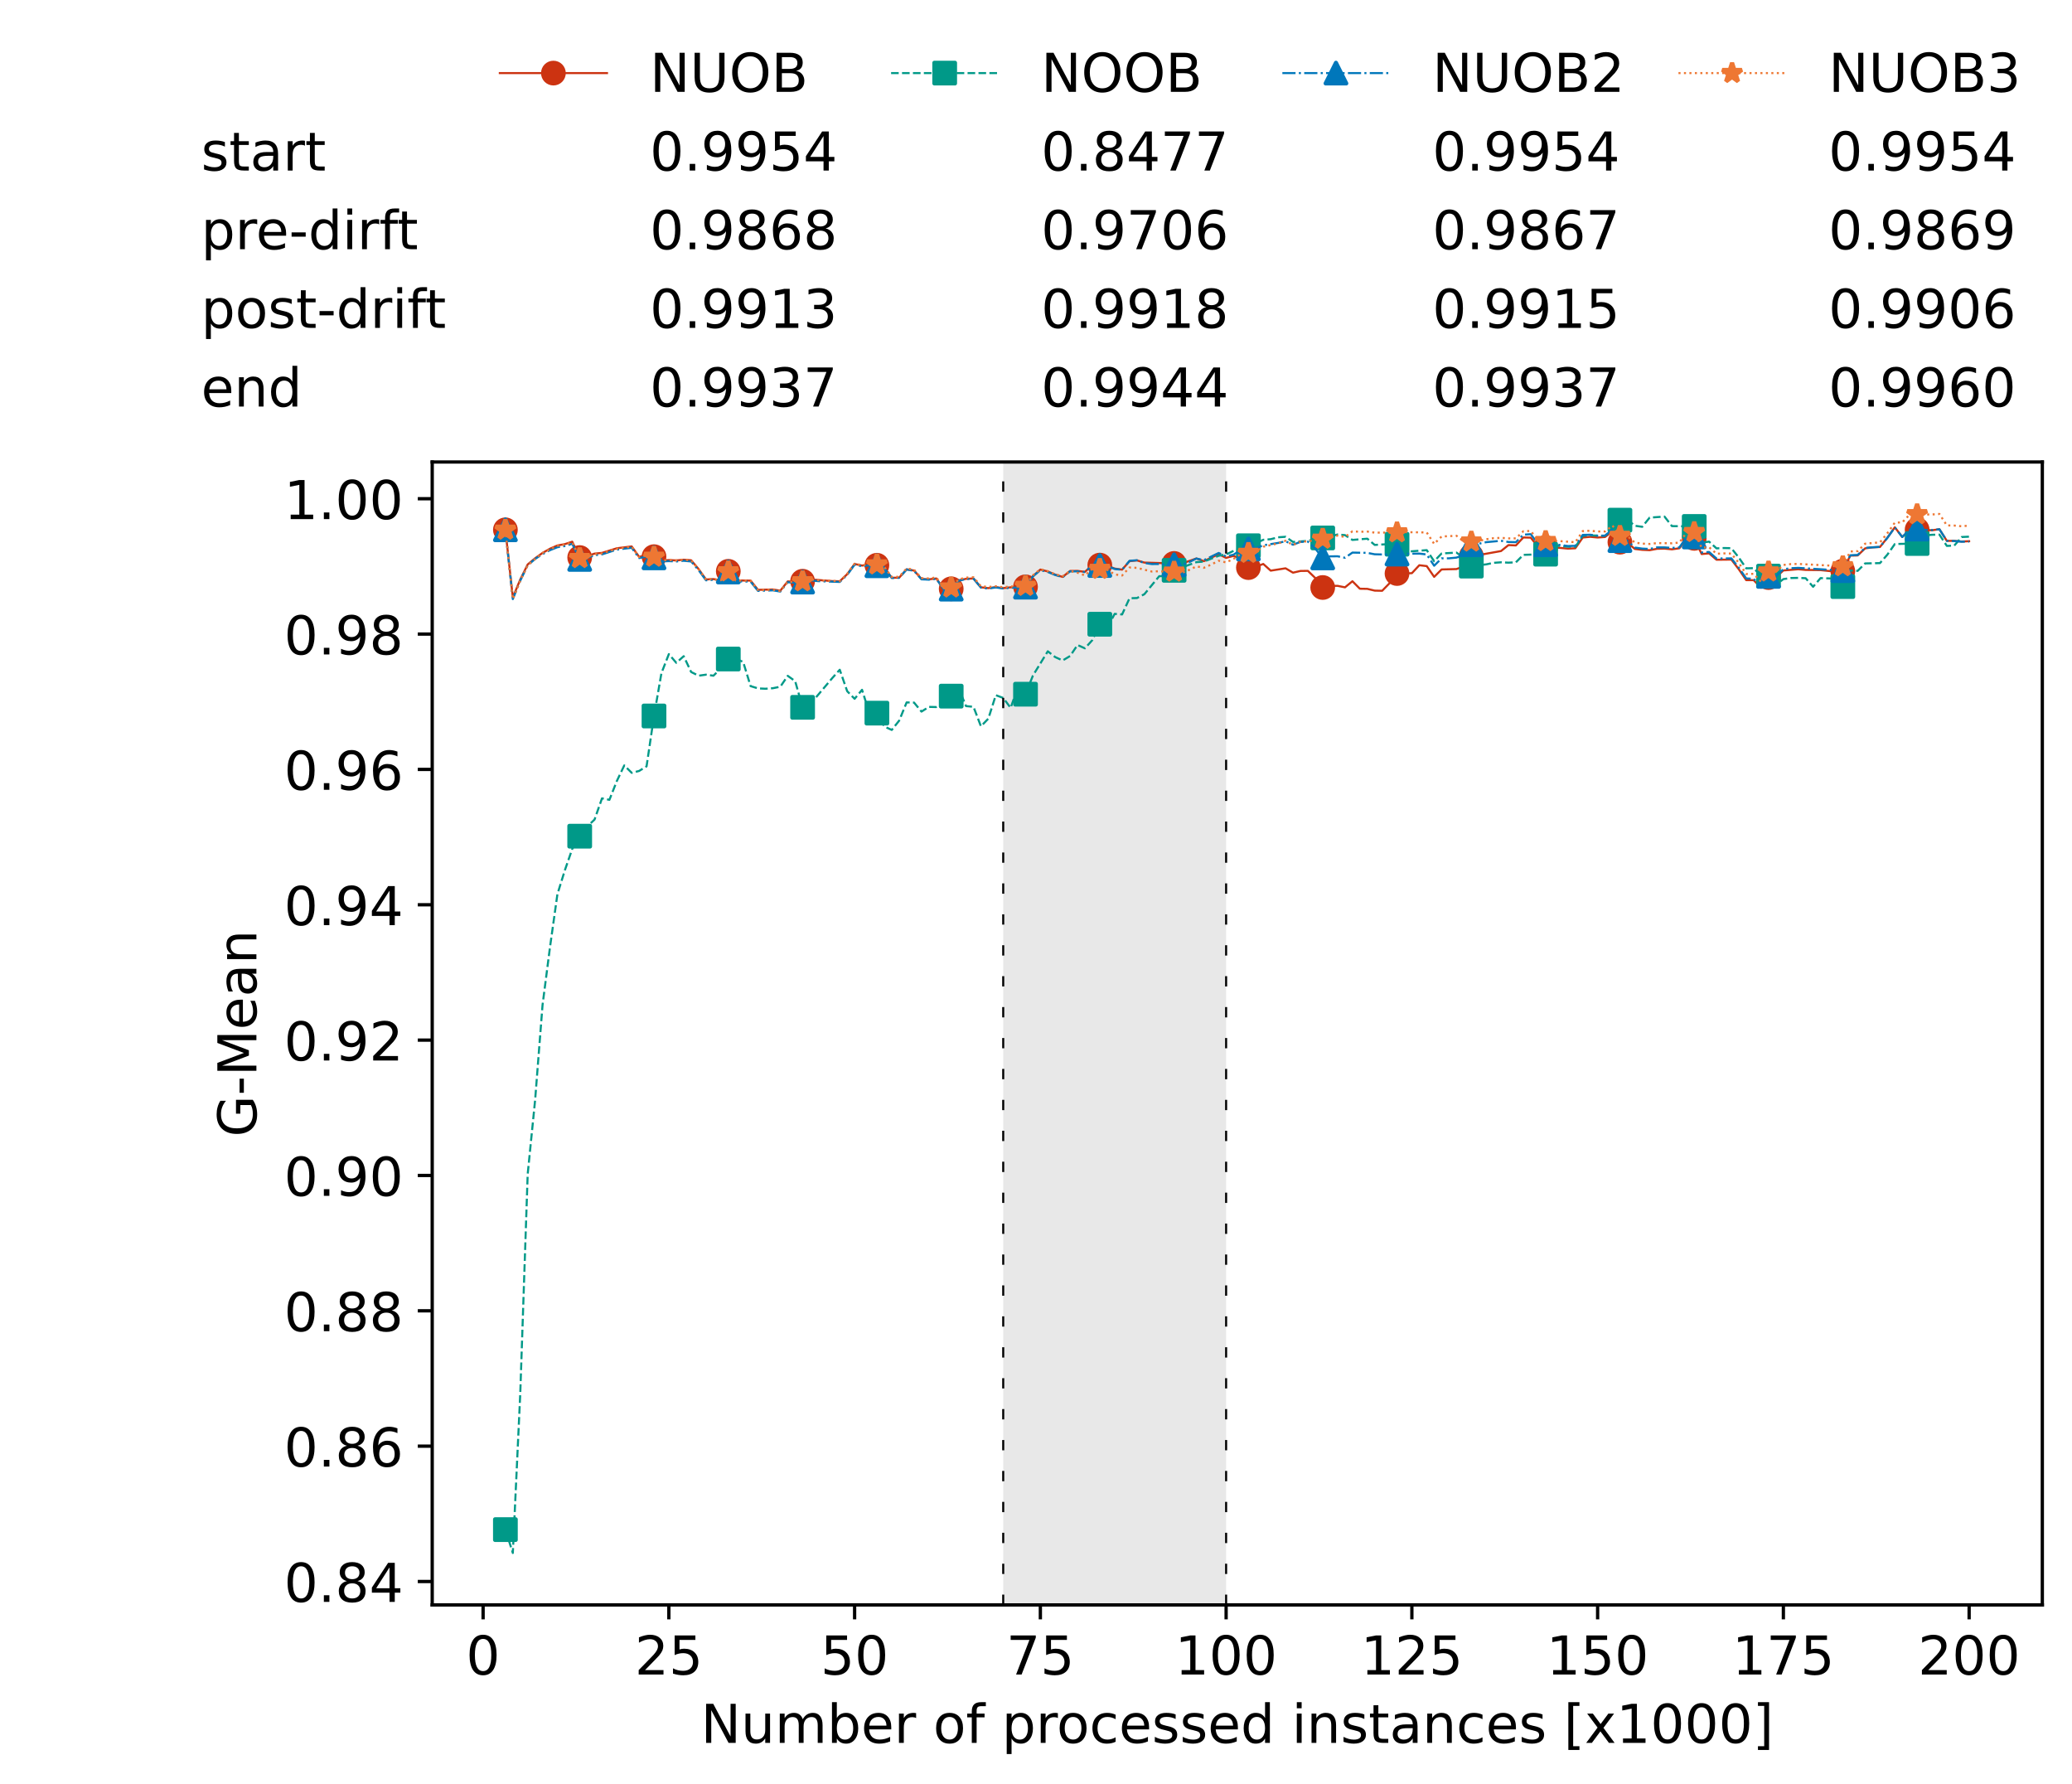 <?xml version="1.0" encoding="utf-8" standalone="no"?>
<!DOCTYPE svg PUBLIC "-//W3C//DTD SVG 1.1//EN"
  "http://www.w3.org/Graphics/SVG/1.1/DTD/svg11.dtd">
<!-- Created with matplotlib (https://matplotlib.org/) -->
<svg height="432.615pt" version="1.1" viewBox="0 0 502.65 432.615" width="502.65pt" xmlns="http://www.w3.org/2000/svg" xmlns:xlink="http://www.w3.org/1999/xlink">
 <defs>
  <style type="text/css">*{stroke-linecap:butt;stroke-linejoin:round;}</style>
 </defs>
 <g id="figure_1">
  <g id="patch_1">
   <path d="M 0 432.615 
L 502.65 432.615 
L 502.65 0 
L 0 0 
z
" style="fill:#ffffff;"/>
  </g>
  <g id="axes_1">
   <g id="patch_2">
    <path d="M 104.85 389.252 
L 495.45 389.252 
L 495.45 112.052 
L 104.85 112.052 
z
" style="fill:#ffffff;"/>
   </g>
   <g id="patch_3">
    <path clip-path="url(#p5b9561a80e)" d="M 297.446 389.252 
L 297.446 112.052 
L 243.372 112.052 
L 243.372 389.252 
z
" style="fill:#d3d3d3;opacity:0.5;"/>
   </g>
   <g id="matplotlib.axis_1">
    <g id="xtick_1">
     <g id="line2d_1">
      <defs>
       <path d="M 0 0 
L 0 3.5 
" id="me317d8582e" style="stroke:#000000;stroke-width:0.8;"/>
      </defs>
      <g>
       <use style="stroke:#000000;stroke-width:0.8;" x="117.197" xlink:href="#me317d8582e" y="389.252"/>
      </g>
     </g>
     <g id="text_1">
      <!-- 0 -->
      <g transform="translate(113.061 406.13)scale(0.13 -0.13)">
       <defs>
        <path d="M 31.781 66.406 
Q 24.172 66.406 20.328 58.906 
Q 16.5 51.422 16.5 36.375 
Q 16.5 21.391 20.328 13.891 
Q 24.172 6.391 31.781 6.391 
Q 39.453 6.391 43.281 13.891 
Q 47.125 21.391 47.125 36.375 
Q 47.125 51.422 43.281 58.906 
Q 39.453 66.406 31.781 66.406 
z
M 31.781 74.219 
Q 44.047 74.219 50.516 64.516 
Q 56.984 54.828 56.984 36.375 
Q 56.984 17.969 50.516 8.266 
Q 44.047 -1.422 31.781 -1.422 
Q 19.531 -1.422 13.062 8.266 
Q 6.594 17.969 6.594 36.375 
Q 6.594 54.828 13.062 64.516 
Q 19.531 74.219 31.781 74.219 
z
" id="DejaVuSans-48"/>
       </defs>
       <use xlink:href="#DejaVuSans-48"/>
      </g>
     </g>
    </g>
    <g id="xtick_2">
     <g id="line2d_2">
      <g>
       <use style="stroke:#000000;stroke-width:0.8;" x="162.259" xlink:href="#me317d8582e" y="389.252"/>
      </g>
     </g>
     <g id="text_2">
      <!-- 25 -->
      <g transform="translate(153.988 406.13)scale(0.13 -0.13)">
       <defs>
        <path d="M 19.188 8.297 
L 53.609 8.297 
L 53.609 0 
L 7.328 0 
L 7.328 8.297 
Q 12.938 14.109 22.625 23.891 
Q 32.328 33.688 34.812 36.531 
Q 39.547 41.844 41.422 45.531 
Q 43.312 49.219 43.312 52.781 
Q 43.312 58.594 39.234 62.25 
Q 35.156 65.922 28.609 65.922 
Q 23.969 65.922 18.812 64.312 
Q 13.672 62.703 7.812 59.422 
L 7.812 69.391 
Q 13.766 71.781 18.938 73 
Q 24.125 74.219 28.422 74.219 
Q 39.75 74.219 46.484 68.547 
Q 53.219 62.891 53.219 53.422 
Q 53.219 48.922 51.531 44.891 
Q 49.859 40.875 45.406 35.406 
Q 44.188 33.984 37.641 27.219 
Q 31.109 20.453 19.188 8.297 
z
" id="DejaVuSans-50"/>
        <path d="M 10.797 72.906 
L 49.516 72.906 
L 49.516 64.594 
L 19.828 64.594 
L 19.828 46.734 
Q 21.969 47.469 24.109 47.828 
Q 26.266 48.188 28.422 48.188 
Q 40.625 48.188 47.75 41.5 
Q 54.891 34.812 54.891 23.391 
Q 54.891 11.625 47.562 5.094 
Q 40.234 -1.422 26.906 -1.422 
Q 22.312 -1.422 17.547 -0.641 
Q 12.797 0.141 7.719 1.703 
L 7.719 11.625 
Q 12.109 9.234 16.797 8.062 
Q 21.484 6.891 26.703 6.891 
Q 35.156 6.891 40.078 11.328 
Q 45.016 15.766 45.016 23.391 
Q 45.016 31 40.078 35.438 
Q 35.156 39.891 26.703 39.891 
Q 22.75 39.891 18.812 39.016 
Q 14.891 38.141 10.797 36.281 
z
" id="DejaVuSans-53"/>
       </defs>
       <use xlink:href="#DejaVuSans-50"/>
       <use x="63.623" xlink:href="#DejaVuSans-53"/>
      </g>
     </g>
    </g>
    <g id="xtick_3">
     <g id="line2d_3">
      <g>
       <use style="stroke:#000000;stroke-width:0.8;" x="207.322" xlink:href="#me317d8582e" y="389.252"/>
      </g>
     </g>
     <g id="text_3">
      <!-- 50 -->
      <g transform="translate(199.05 406.13)scale(0.13 -0.13)">
       <use xlink:href="#DejaVuSans-53"/>
       <use x="63.623" xlink:href="#DejaVuSans-48"/>
      </g>
     </g>
    </g>
    <g id="xtick_4">
     <g id="line2d_4">
      <g>
       <use style="stroke:#000000;stroke-width:0.8;" x="252.384" xlink:href="#me317d8582e" y="389.252"/>
      </g>
     </g>
     <g id="text_4">
      <!-- 75 -->
      <g transform="translate(244.113 406.13)scale(0.13 -0.13)">
       <defs>
        <path d="M 8.203 72.906 
L 55.078 72.906 
L 55.078 68.703 
L 28.609 0 
L 18.312 0 
L 43.219 64.594 
L 8.203 64.594 
z
" id="DejaVuSans-55"/>
       </defs>
       <use xlink:href="#DejaVuSans-55"/>
       <use x="63.623" xlink:href="#DejaVuSans-53"/>
      </g>
     </g>
    </g>
    <g id="xtick_5">
     <g id="line2d_5">
      <g>
       <use style="stroke:#000000;stroke-width:0.8;" x="297.446" xlink:href="#me317d8582e" y="389.252"/>
      </g>
     </g>
     <g id="text_5">
      <!-- 100 -->
      <g transform="translate(285.039 406.13)scale(0.13 -0.13)">
       <defs>
        <path d="M 12.406 8.297 
L 28.516 8.297 
L 28.516 63.922 
L 10.984 60.406 
L 10.984 69.391 
L 28.422 72.906 
L 38.281 72.906 
L 38.281 8.297 
L 54.391 8.297 
L 54.391 0 
L 12.406 0 
z
" id="DejaVuSans-49"/>
       </defs>
       <use xlink:href="#DejaVuSans-49"/>
       <use x="63.623" xlink:href="#DejaVuSans-48"/>
       <use x="127.246" xlink:href="#DejaVuSans-48"/>
      </g>
     </g>
    </g>
    <g id="xtick_6">
     <g id="line2d_6">
      <g>
       <use style="stroke:#000000;stroke-width:0.8;" x="342.509" xlink:href="#me317d8582e" y="389.252"/>
      </g>
     </g>
     <g id="text_6">
      <!-- 125 -->
      <g transform="translate(330.102 406.13)scale(0.13 -0.13)">
       <use xlink:href="#DejaVuSans-49"/>
       <use x="63.623" xlink:href="#DejaVuSans-50"/>
       <use x="127.246" xlink:href="#DejaVuSans-53"/>
      </g>
     </g>
    </g>
    <g id="xtick_7">
     <g id="line2d_7">
      <g>
       <use style="stroke:#000000;stroke-width:0.8;" x="387.571" xlink:href="#me317d8582e" y="389.252"/>
      </g>
     </g>
     <g id="text_7">
      <!-- 150 -->
      <g transform="translate(375.164 406.13)scale(0.13 -0.13)">
       <use xlink:href="#DejaVuSans-49"/>
       <use x="63.623" xlink:href="#DejaVuSans-53"/>
       <use x="127.246" xlink:href="#DejaVuSans-48"/>
      </g>
     </g>
    </g>
    <g id="xtick_8">
     <g id="line2d_8">
      <g>
       <use style="stroke:#000000;stroke-width:0.8;" x="432.633" xlink:href="#me317d8582e" y="389.252"/>
      </g>
     </g>
     <g id="text_8">
      <!-- 175 -->
      <g transform="translate(420.226 406.13)scale(0.13 -0.13)">
       <use xlink:href="#DejaVuSans-49"/>
       <use x="63.623" xlink:href="#DejaVuSans-55"/>
       <use x="127.246" xlink:href="#DejaVuSans-53"/>
      </g>
     </g>
    </g>
    <g id="xtick_9">
     <g id="line2d_9">
      <g>
       <use style="stroke:#000000;stroke-width:0.8;" x="477.695" xlink:href="#me317d8582e" y="389.252"/>
      </g>
     </g>
     <g id="text_9">
      <!-- 200 -->
      <g transform="translate(465.289 406.13)scale(0.13 -0.13)">
       <use xlink:href="#DejaVuSans-50"/>
       <use x="63.623" xlink:href="#DejaVuSans-48"/>
       <use x="127.246" xlink:href="#DejaVuSans-48"/>
      </g>
     </g>
    </g>
    <g id="text_10">
     <!-- Number of processed instances [x1000] -->
     <g transform="translate(170.025 422.711)scale(0.13 -0.13)">
      <defs>
       <path d="M 9.812 72.906 
L 23.094 72.906 
L 55.422 11.922 
L 55.422 72.906 
L 64.984 72.906 
L 64.984 0 
L 51.703 0 
L 19.391 60.984 
L 19.391 0 
L 9.812 0 
z
" id="DejaVuSans-78"/>
       <path d="M 8.5 21.578 
L 8.5 54.688 
L 17.484 54.688 
L 17.484 21.922 
Q 17.484 14.156 20.5 10.266 
Q 23.531 6.391 29.594 6.391 
Q 36.859 6.391 41.078 11.031 
Q 45.312 15.672 45.312 23.688 
L 45.312 54.688 
L 54.297 54.688 
L 54.297 0 
L 45.312 0 
L 45.312 8.406 
Q 42.047 3.422 37.719 1 
Q 33.406 -1.422 27.688 -1.422 
Q 18.266 -1.422 13.375 4.438 
Q 8.5 10.297 8.5 21.578 
z
M 31.109 56 
z
" id="DejaVuSans-117"/>
       <path d="M 52 44.188 
Q 55.375 50.25 60.062 53.125 
Q 64.75 56 71.094 56 
Q 79.641 56 84.281 50.016 
Q 88.922 44.047 88.922 33.016 
L 88.922 0 
L 79.891 0 
L 79.891 32.719 
Q 79.891 40.578 77.094 44.375 
Q 74.312 48.188 68.609 48.188 
Q 61.625 48.188 57.562 43.547 
Q 53.516 38.922 53.516 30.906 
L 53.516 0 
L 44.484 0 
L 44.484 32.719 
Q 44.484 40.625 41.703 44.406 
Q 38.922 48.188 33.109 48.188 
Q 26.219 48.188 22.156 43.531 
Q 18.109 38.875 18.109 30.906 
L 18.109 0 
L 9.078 0 
L 9.078 54.688 
L 18.109 54.688 
L 18.109 46.188 
Q 21.188 51.219 25.484 53.609 
Q 29.781 56 35.688 56 
Q 41.656 56 45.828 52.969 
Q 50 49.953 52 44.188 
z
" id="DejaVuSans-109"/>
       <path d="M 48.688 27.297 
Q 48.688 37.203 44.609 42.844 
Q 40.531 48.484 33.406 48.484 
Q 26.266 48.484 22.188 42.844 
Q 18.109 37.203 18.109 27.297 
Q 18.109 17.391 22.188 11.75 
Q 26.266 6.109 33.406 6.109 
Q 40.531 6.109 44.609 11.75 
Q 48.688 17.391 48.688 27.297 
z
M 18.109 46.391 
Q 20.953 51.266 25.266 53.625 
Q 29.594 56 35.594 56 
Q 45.562 56 51.781 48.094 
Q 58.016 40.188 58.016 27.297 
Q 58.016 14.406 51.781 6.484 
Q 45.562 -1.422 35.594 -1.422 
Q 29.594 -1.422 25.266 0.953 
Q 20.953 3.328 18.109 8.203 
L 18.109 0 
L 9.078 0 
L 9.078 75.984 
L 18.109 75.984 
z
" id="DejaVuSans-98"/>
       <path d="M 56.203 29.594 
L 56.203 25.203 
L 14.891 25.203 
Q 15.484 15.922 20.484 11.062 
Q 25.484 6.203 34.422 6.203 
Q 39.594 6.203 44.453 7.469 
Q 49.312 8.734 54.109 11.281 
L 54.109 2.781 
Q 49.266 0.734 44.188 -0.344 
Q 39.109 -1.422 33.891 -1.422 
Q 20.797 -1.422 13.156 6.188 
Q 5.516 13.812 5.516 26.812 
Q 5.516 40.234 12.766 48.109 
Q 20.016 56 32.328 56 
Q 43.359 56 49.781 48.891 
Q 56.203 41.797 56.203 29.594 
z
M 47.219 32.234 
Q 47.125 39.594 43.094 43.984 
Q 39.062 48.391 32.422 48.391 
Q 24.906 48.391 20.391 44.141 
Q 15.875 39.891 15.188 32.172 
z
" id="DejaVuSans-101"/>
       <path d="M 41.109 46.297 
Q 39.594 47.172 37.812 47.578 
Q 36.031 48 33.891 48 
Q 26.266 48 22.188 43.047 
Q 18.109 38.094 18.109 28.812 
L 18.109 0 
L 9.078 0 
L 9.078 54.688 
L 18.109 54.688 
L 18.109 46.188 
Q 20.953 51.172 25.484 53.578 
Q 30.031 56 36.531 56 
Q 37.453 56 38.578 55.875 
Q 39.703 55.766 41.062 55.516 
z
" id="DejaVuSans-114"/>
       <path id="DejaVuSans-32"/>
       <path d="M 30.609 48.391 
Q 23.391 48.391 19.188 42.75 
Q 14.984 37.109 14.984 27.297 
Q 14.984 17.484 19.156 11.844 
Q 23.344 6.203 30.609 6.203 
Q 37.797 6.203 41.984 11.859 
Q 46.188 17.531 46.188 27.297 
Q 46.188 37.016 41.984 42.703 
Q 37.797 48.391 30.609 48.391 
z
M 30.609 56 
Q 42.328 56 49.016 48.375 
Q 55.719 40.766 55.719 27.297 
Q 55.719 13.875 49.016 6.219 
Q 42.328 -1.422 30.609 -1.422 
Q 18.844 -1.422 12.172 6.219 
Q 5.516 13.875 5.516 27.297 
Q 5.516 40.766 12.172 48.375 
Q 18.844 56 30.609 56 
z
" id="DejaVuSans-111"/>
       <path d="M 37.109 75.984 
L 37.109 68.5 
L 28.516 68.5 
Q 23.688 68.5 21.797 66.547 
Q 19.922 64.594 19.922 59.516 
L 19.922 54.688 
L 34.719 54.688 
L 34.719 47.703 
L 19.922 47.703 
L 19.922 0 
L 10.891 0 
L 10.891 47.703 
L 2.297 47.703 
L 2.297 54.688 
L 10.891 54.688 
L 10.891 58.5 
Q 10.891 67.625 15.141 71.797 
Q 19.391 75.984 28.609 75.984 
z
" id="DejaVuSans-102"/>
       <path d="M 18.109 8.203 
L 18.109 -20.797 
L 9.078 -20.797 
L 9.078 54.688 
L 18.109 54.688 
L 18.109 46.391 
Q 20.953 51.266 25.266 53.625 
Q 29.594 56 35.594 56 
Q 45.562 56 51.781 48.094 
Q 58.016 40.188 58.016 27.297 
Q 58.016 14.406 51.781 6.484 
Q 45.562 -1.422 35.594 -1.422 
Q 29.594 -1.422 25.266 0.953 
Q 20.953 3.328 18.109 8.203 
z
M 48.688 27.297 
Q 48.688 37.203 44.609 42.844 
Q 40.531 48.484 33.406 48.484 
Q 26.266 48.484 22.188 42.844 
Q 18.109 37.203 18.109 27.297 
Q 18.109 17.391 22.188 11.75 
Q 26.266 6.109 33.406 6.109 
Q 40.531 6.109 44.609 11.75 
Q 48.688 17.391 48.688 27.297 
z
" id="DejaVuSans-112"/>
       <path d="M 48.781 52.594 
L 48.781 44.188 
Q 44.969 46.297 41.141 47.344 
Q 37.312 48.391 33.406 48.391 
Q 24.656 48.391 19.812 42.844 
Q 14.984 37.312 14.984 27.297 
Q 14.984 17.281 19.812 11.734 
Q 24.656 6.203 33.406 6.203 
Q 37.312 6.203 41.141 7.25 
Q 44.969 8.297 48.781 10.406 
L 48.781 2.094 
Q 45.016 0.344 40.984 -0.531 
Q 36.969 -1.422 32.422 -1.422 
Q 20.062 -1.422 12.781 6.344 
Q 5.516 14.109 5.516 27.297 
Q 5.516 40.672 12.859 48.328 
Q 20.219 56 33.016 56 
Q 37.156 56 41.109 55.141 
Q 45.062 54.297 48.781 52.594 
z
" id="DejaVuSans-99"/>
       <path d="M 44.281 53.078 
L 44.281 44.578 
Q 40.484 46.531 36.375 47.5 
Q 32.281 48.484 27.875 48.484 
Q 21.188 48.484 17.844 46.438 
Q 14.5 44.391 14.5 40.281 
Q 14.5 37.156 16.891 35.375 
Q 19.281 33.594 26.516 31.984 
L 29.594 31.297 
Q 39.156 29.25 43.188 25.516 
Q 47.219 21.781 47.219 15.094 
Q 47.219 7.469 41.188 3.016 
Q 35.156 -1.422 24.609 -1.422 
Q 20.219 -1.422 15.453 -0.562 
Q 10.688 0.297 5.422 2 
L 5.422 11.281 
Q 10.406 8.688 15.234 7.391 
Q 20.062 6.109 24.812 6.109 
Q 31.156 6.109 34.562 8.281 
Q 37.984 10.453 37.984 14.406 
Q 37.984 18.062 35.516 20.016 
Q 33.062 21.969 24.703 23.781 
L 21.578 24.516 
Q 13.234 26.266 9.516 29.906 
Q 5.812 33.547 5.812 39.891 
Q 5.812 47.609 11.281 51.797 
Q 16.75 56 26.812 56 
Q 31.781 56 36.172 55.266 
Q 40.578 54.547 44.281 53.078 
z
" id="DejaVuSans-115"/>
       <path d="M 45.406 46.391 
L 45.406 75.984 
L 54.391 75.984 
L 54.391 0 
L 45.406 0 
L 45.406 8.203 
Q 42.578 3.328 38.25 0.953 
Q 33.938 -1.422 27.875 -1.422 
Q 17.969 -1.422 11.734 6.484 
Q 5.516 14.406 5.516 27.297 
Q 5.516 40.188 11.734 48.094 
Q 17.969 56 27.875 56 
Q 33.938 56 38.25 53.625 
Q 42.578 51.266 45.406 46.391 
z
M 14.797 27.297 
Q 14.797 17.391 18.875 11.75 
Q 22.953 6.109 30.078 6.109 
Q 37.203 6.109 41.297 11.75 
Q 45.406 17.391 45.406 27.297 
Q 45.406 37.203 41.297 42.844 
Q 37.203 48.484 30.078 48.484 
Q 22.953 48.484 18.875 42.844 
Q 14.797 37.203 14.797 27.297 
z
" id="DejaVuSans-100"/>
       <path d="M 9.422 54.688 
L 18.406 54.688 
L 18.406 0 
L 9.422 0 
z
M 9.422 75.984 
L 18.406 75.984 
L 18.406 64.594 
L 9.422 64.594 
z
" id="DejaVuSans-105"/>
       <path d="M 54.891 33.016 
L 54.891 0 
L 45.906 0 
L 45.906 32.719 
Q 45.906 40.484 42.875 44.328 
Q 39.844 48.188 33.797 48.188 
Q 26.516 48.188 22.312 43.547 
Q 18.109 38.922 18.109 30.906 
L 18.109 0 
L 9.078 0 
L 9.078 54.688 
L 18.109 54.688 
L 18.109 46.188 
Q 21.344 51.125 25.703 53.562 
Q 30.078 56 35.797 56 
Q 45.219 56 50.047 50.172 
Q 54.891 44.344 54.891 33.016 
z
" id="DejaVuSans-110"/>
       <path d="M 18.312 70.219 
L 18.312 54.688 
L 36.812 54.688 
L 36.812 47.703 
L 18.312 47.703 
L 18.312 18.016 
Q 18.312 11.328 20.141 9.422 
Q 21.969 7.516 27.594 7.516 
L 36.812 7.516 
L 36.812 0 
L 27.594 0 
Q 17.188 0 13.234 3.875 
Q 9.281 7.766 9.281 18.016 
L 9.281 47.703 
L 2.688 47.703 
L 2.688 54.688 
L 9.281 54.688 
L 9.281 70.219 
z
" id="DejaVuSans-116"/>
       <path d="M 34.281 27.484 
Q 23.391 27.484 19.188 25 
Q 14.984 22.516 14.984 16.5 
Q 14.984 11.719 18.141 8.906 
Q 21.297 6.109 26.703 6.109 
Q 34.188 6.109 38.703 11.406 
Q 43.219 16.703 43.219 25.484 
L 43.219 27.484 
z
M 52.203 31.203 
L 52.203 0 
L 43.219 0 
L 43.219 8.297 
Q 40.141 3.328 35.547 0.953 
Q 30.953 -1.422 24.312 -1.422 
Q 15.922 -1.422 10.953 3.297 
Q 6 8.016 6 15.922 
Q 6 25.141 12.172 29.828 
Q 18.359 34.516 30.609 34.516 
L 43.219 34.516 
L 43.219 35.406 
Q 43.219 41.609 39.141 45 
Q 35.062 48.391 27.688 48.391 
Q 23 48.391 18.547 47.266 
Q 14.109 46.141 10.016 43.891 
L 10.016 52.203 
Q 14.938 54.109 19.578 55.047 
Q 24.219 56 28.609 56 
Q 40.484 56 46.344 49.844 
Q 52.203 43.703 52.203 31.203 
z
" id="DejaVuSans-97"/>
       <path d="M 8.594 75.984 
L 29.297 75.984 
L 29.297 69 
L 17.578 69 
L 17.578 -6.203 
L 29.297 -6.203 
L 29.297 -13.188 
L 8.594 -13.188 
z
" id="DejaVuSans-91"/>
       <path d="M 54.891 54.688 
L 35.109 28.078 
L 55.906 0 
L 45.312 0 
L 29.391 21.484 
L 13.484 0 
L 2.875 0 
L 24.125 28.609 
L 4.688 54.688 
L 15.281 54.688 
L 29.781 35.203 
L 44.281 54.688 
z
" id="DejaVuSans-120"/>
       <path d="M 30.422 75.984 
L 30.422 -13.188 
L 9.719 -13.188 
L 9.719 -6.203 
L 21.391 -6.203 
L 21.391 69 
L 9.719 69 
L 9.719 75.984 
z
" id="DejaVuSans-93"/>
      </defs>
      <use xlink:href="#DejaVuSans-78"/>
      <use x="74.805" xlink:href="#DejaVuSans-117"/>
      <use x="138.184" xlink:href="#DejaVuSans-109"/>
      <use x="235.596" xlink:href="#DejaVuSans-98"/>
      <use x="299.072" xlink:href="#DejaVuSans-101"/>
      <use x="360.596" xlink:href="#DejaVuSans-114"/>
      <use x="401.709" xlink:href="#DejaVuSans-32"/>
      <use x="433.496" xlink:href="#DejaVuSans-111"/>
      <use x="494.678" xlink:href="#DejaVuSans-102"/>
      <use x="529.883" xlink:href="#DejaVuSans-32"/>
      <use x="561.67" xlink:href="#DejaVuSans-112"/>
      <use x="625.146" xlink:href="#DejaVuSans-114"/>
      <use x="664.01" xlink:href="#DejaVuSans-111"/>
      <use x="725.191" xlink:href="#DejaVuSans-99"/>
      <use x="780.172" xlink:href="#DejaVuSans-101"/>
      <use x="841.695" xlink:href="#DejaVuSans-115"/>
      <use x="893.795" xlink:href="#DejaVuSans-115"/>
      <use x="945.895" xlink:href="#DejaVuSans-101"/>
      <use x="1007.418" xlink:href="#DejaVuSans-100"/>
      <use x="1070.895" xlink:href="#DejaVuSans-32"/>
      <use x="1102.682" xlink:href="#DejaVuSans-105"/>
      <use x="1130.465" xlink:href="#DejaVuSans-110"/>
      <use x="1193.844" xlink:href="#DejaVuSans-115"/>
      <use x="1245.943" xlink:href="#DejaVuSans-116"/>
      <use x="1285.152" xlink:href="#DejaVuSans-97"/>
      <use x="1346.432" xlink:href="#DejaVuSans-110"/>
      <use x="1409.811" xlink:href="#DejaVuSans-99"/>
      <use x="1464.791" xlink:href="#DejaVuSans-101"/>
      <use x="1526.314" xlink:href="#DejaVuSans-115"/>
      <use x="1578.414" xlink:href="#DejaVuSans-32"/>
      <use x="1610.201" xlink:href="#DejaVuSans-91"/>
      <use x="1649.215" xlink:href="#DejaVuSans-120"/>
      <use x="1708.395" xlink:href="#DejaVuSans-49"/>
      <use x="1772.018" xlink:href="#DejaVuSans-48"/>
      <use x="1835.641" xlink:href="#DejaVuSans-48"/>
      <use x="1899.264" xlink:href="#DejaVuSans-48"/>
      <use x="1962.887" xlink:href="#DejaVuSans-93"/>
     </g>
    </g>
   </g>
   <g id="matplotlib.axis_2">
    <g id="ytick_1">
     <g id="line2d_10">
      <defs>
       <path d="M 0 0 
L -3.5 0 
" id="m1552b8e142" style="stroke:#000000;stroke-width:0.8;"/>
      </defs>
      <g>
       <use style="stroke:#000000;stroke-width:0.8;" x="104.85" xlink:href="#m1552b8e142" y="383.572"/>
      </g>
     </g>
     <g id="text_11">
      <!-- 0.84 -->
      <g transform="translate(68.905 388.511)scale(0.13 -0.13)">
       <defs>
        <path d="M 10.688 12.406 
L 21 12.406 
L 21 0 
L 10.688 0 
z
" id="DejaVuSans-46"/>
        <path d="M 31.781 34.625 
Q 24.75 34.625 20.719 30.859 
Q 16.703 27.094 16.703 20.516 
Q 16.703 13.922 20.719 10.156 
Q 24.75 6.391 31.781 6.391 
Q 38.812 6.391 42.859 10.172 
Q 46.922 13.969 46.922 20.516 
Q 46.922 27.094 42.891 30.859 
Q 38.875 34.625 31.781 34.625 
z
M 21.922 38.812 
Q 15.578 40.375 12.031 44.719 
Q 8.5 49.078 8.5 55.328 
Q 8.5 64.062 14.719 69.141 
Q 20.953 74.219 31.781 74.219 
Q 42.672 74.219 48.875 69.141 
Q 55.078 64.062 55.078 55.328 
Q 55.078 49.078 51.531 44.719 
Q 48 40.375 41.703 38.812 
Q 48.828 37.156 52.797 32.312 
Q 56.781 27.484 56.781 20.516 
Q 56.781 9.906 50.312 4.234 
Q 43.844 -1.422 31.781 -1.422 
Q 19.734 -1.422 13.25 4.234 
Q 6.781 9.906 6.781 20.516 
Q 6.781 27.484 10.781 32.312 
Q 14.797 37.156 21.922 38.812 
z
M 18.312 54.391 
Q 18.312 48.734 21.844 45.562 
Q 25.391 42.391 31.781 42.391 
Q 38.141 42.391 41.719 45.562 
Q 45.312 48.734 45.312 54.391 
Q 45.312 60.062 41.719 63.234 
Q 38.141 66.406 31.781 66.406 
Q 25.391 66.406 21.844 63.234 
Q 18.312 60.062 18.312 54.391 
z
" id="DejaVuSans-56"/>
        <path d="M 37.797 64.312 
L 12.891 25.391 
L 37.797 25.391 
z
M 35.203 72.906 
L 47.609 72.906 
L 47.609 25.391 
L 58.016 25.391 
L 58.016 17.188 
L 47.609 17.188 
L 47.609 0 
L 37.797 0 
L 37.797 17.188 
L 4.891 17.188 
L 4.891 26.703 
z
" id="DejaVuSans-52"/>
       </defs>
       <use xlink:href="#DejaVuSans-48"/>
       <use x="63.623" xlink:href="#DejaVuSans-46"/>
       <use x="95.41" xlink:href="#DejaVuSans-56"/>
       <use x="159.033" xlink:href="#DejaVuSans-52"/>
      </g>
     </g>
    </g>
    <g id="ytick_2">
     <g id="line2d_11">
      <g>
       <use style="stroke:#000000;stroke-width:0.8;" x="104.85" xlink:href="#m1552b8e142" y="350.746"/>
      </g>
     </g>
     <g id="text_12">
      <!-- 0.86 -->
      <g transform="translate(68.905 355.685)scale(0.13 -0.13)">
       <defs>
        <path d="M 33.016 40.375 
Q 26.375 40.375 22.484 35.828 
Q 18.609 31.297 18.609 23.391 
Q 18.609 15.531 22.484 10.953 
Q 26.375 6.391 33.016 6.391 
Q 39.656 6.391 43.531 10.953 
Q 47.406 15.531 47.406 23.391 
Q 47.406 31.297 43.531 35.828 
Q 39.656 40.375 33.016 40.375 
z
M 52.594 71.297 
L 52.594 62.312 
Q 48.875 64.062 45.094 64.984 
Q 41.312 65.922 37.594 65.922 
Q 27.828 65.922 22.672 59.328 
Q 17.531 52.734 16.797 39.406 
Q 19.672 43.656 24.016 45.922 
Q 28.375 48.188 33.594 48.188 
Q 44.578 48.188 50.953 41.516 
Q 57.328 34.859 57.328 23.391 
Q 57.328 12.156 50.688 5.359 
Q 44.047 -1.422 33.016 -1.422 
Q 20.359 -1.422 13.672 8.266 
Q 6.984 17.969 6.984 36.375 
Q 6.984 53.656 15.188 63.938 
Q 23.391 74.219 37.203 74.219 
Q 40.922 74.219 44.703 73.484 
Q 48.484 72.75 52.594 71.297 
z
" id="DejaVuSans-54"/>
       </defs>
       <use xlink:href="#DejaVuSans-48"/>
       <use x="63.623" xlink:href="#DejaVuSans-46"/>
       <use x="95.41" xlink:href="#DejaVuSans-56"/>
       <use x="159.033" xlink:href="#DejaVuSans-54"/>
      </g>
     </g>
    </g>
    <g id="ytick_3">
     <g id="line2d_12">
      <g>
       <use style="stroke:#000000;stroke-width:0.8;" x="104.85" xlink:href="#m1552b8e142" y="317.919"/>
      </g>
     </g>
     <g id="text_13">
      <!-- 0.88 -->
      <g transform="translate(68.905 322.858)scale(0.13 -0.13)">
       <use xlink:href="#DejaVuSans-48"/>
       <use x="63.623" xlink:href="#DejaVuSans-46"/>
       <use x="95.41" xlink:href="#DejaVuSans-56"/>
       <use x="159.033" xlink:href="#DejaVuSans-56"/>
      </g>
     </g>
    </g>
    <g id="ytick_4">
     <g id="line2d_13">
      <g>
       <use style="stroke:#000000;stroke-width:0.8;" x="104.85" xlink:href="#m1552b8e142" y="285.093"/>
      </g>
     </g>
     <g id="text_14">
      <!-- 0.90 -->
      <g transform="translate(68.905 290.032)scale(0.13 -0.13)">
       <defs>
        <path d="M 10.984 1.516 
L 10.984 10.5 
Q 14.703 8.734 18.5 7.812 
Q 22.312 6.891 25.984 6.891 
Q 35.75 6.891 40.891 13.453 
Q 46.047 20.016 46.781 33.406 
Q 43.953 29.203 39.594 26.953 
Q 35.25 24.703 29.984 24.703 
Q 19.047 24.703 12.672 31.312 
Q 6.297 37.938 6.297 49.422 
Q 6.297 60.641 12.938 67.422 
Q 19.578 74.219 30.609 74.219 
Q 43.266 74.219 49.922 64.516 
Q 56.594 54.828 56.594 36.375 
Q 56.594 19.141 48.406 8.859 
Q 40.234 -1.422 26.422 -1.422 
Q 22.703 -1.422 18.891 -0.688 
Q 15.094 0.047 10.984 1.516 
z
M 30.609 32.422 
Q 37.25 32.422 41.125 36.953 
Q 45.016 41.5 45.016 49.422 
Q 45.016 57.281 41.125 61.844 
Q 37.25 66.406 30.609 66.406 
Q 23.969 66.406 20.094 61.844 
Q 16.219 57.281 16.219 49.422 
Q 16.219 41.5 20.094 36.953 
Q 23.969 32.422 30.609 32.422 
z
" id="DejaVuSans-57"/>
       </defs>
       <use xlink:href="#DejaVuSans-48"/>
       <use x="63.623" xlink:href="#DejaVuSans-46"/>
       <use x="95.41" xlink:href="#DejaVuSans-57"/>
       <use x="159.033" xlink:href="#DejaVuSans-48"/>
      </g>
     </g>
    </g>
    <g id="ytick_5">
     <g id="line2d_14">
      <g>
       <use style="stroke:#000000;stroke-width:0.8;" x="104.85" xlink:href="#m1552b8e142" y="252.267"/>
      </g>
     </g>
     <g id="text_15">
      <!-- 0.92 -->
      <g transform="translate(68.905 257.206)scale(0.13 -0.13)">
       <use xlink:href="#DejaVuSans-48"/>
       <use x="63.623" xlink:href="#DejaVuSans-46"/>
       <use x="95.41" xlink:href="#DejaVuSans-57"/>
       <use x="159.033" xlink:href="#DejaVuSans-50"/>
      </g>
     </g>
    </g>
    <g id="ytick_6">
     <g id="line2d_15">
      <g>
       <use style="stroke:#000000;stroke-width:0.8;" x="104.85" xlink:href="#m1552b8e142" y="219.44"/>
      </g>
     </g>
     <g id="text_16">
      <!-- 0.94 -->
      <g transform="translate(68.905 224.379)scale(0.13 -0.13)">
       <use xlink:href="#DejaVuSans-48"/>
       <use x="63.623" xlink:href="#DejaVuSans-46"/>
       <use x="95.41" xlink:href="#DejaVuSans-57"/>
       <use x="159.033" xlink:href="#DejaVuSans-52"/>
      </g>
     </g>
    </g>
    <g id="ytick_7">
     <g id="line2d_16">
      <g>
       <use style="stroke:#000000;stroke-width:0.8;" x="104.85" xlink:href="#m1552b8e142" y="186.614"/>
      </g>
     </g>
     <g id="text_17">
      <!-- 0.96 -->
      <g transform="translate(68.905 191.553)scale(0.13 -0.13)">
       <use xlink:href="#DejaVuSans-48"/>
       <use x="63.623" xlink:href="#DejaVuSans-46"/>
       <use x="95.41" xlink:href="#DejaVuSans-57"/>
       <use x="159.033" xlink:href="#DejaVuSans-54"/>
      </g>
     </g>
    </g>
    <g id="ytick_8">
     <g id="line2d_17">
      <g>
       <use style="stroke:#000000;stroke-width:0.8;" x="104.85" xlink:href="#m1552b8e142" y="153.787"/>
      </g>
     </g>
     <g id="text_18">
      <!-- 0.98 -->
      <g transform="translate(68.905 158.726)scale(0.13 -0.13)">
       <use xlink:href="#DejaVuSans-48"/>
       <use x="63.623" xlink:href="#DejaVuSans-46"/>
       <use x="95.41" xlink:href="#DejaVuSans-57"/>
       <use x="159.033" xlink:href="#DejaVuSans-56"/>
      </g>
     </g>
    </g>
    <g id="ytick_9">
     <g id="line2d_18">
      <g>
       <use style="stroke:#000000;stroke-width:0.8;" x="104.85" xlink:href="#m1552b8e142" y="120.961"/>
      </g>
     </g>
     <g id="text_19">
      <!-- 1.00 -->
      <g transform="translate(68.905 125.9)scale(0.13 -0.13)">
       <use xlink:href="#DejaVuSans-49"/>
       <use x="63.623" xlink:href="#DejaVuSans-46"/>
       <use x="95.41" xlink:href="#DejaVuSans-48"/>
       <use x="159.033" xlink:href="#DejaVuSans-48"/>
      </g>
     </g>
    </g>
    <g id="text_20">
     <!-- G-Mean -->
     <g transform="translate(62.201 275.744)rotate(-90)scale(0.13 -0.13)">
      <defs>
       <path d="M 59.516 10.406 
L 59.516 29.984 
L 43.406 29.984 
L 43.406 38.094 
L 69.281 38.094 
L 69.281 6.781 
Q 63.578 2.734 56.688 0.656 
Q 49.812 -1.422 42 -1.422 
Q 24.906 -1.422 15.25 8.562 
Q 5.609 18.562 5.609 36.375 
Q 5.609 54.25 15.25 64.234 
Q 24.906 74.219 42 74.219 
Q 49.125 74.219 55.547 72.453 
Q 61.969 70.703 67.391 67.281 
L 67.391 56.781 
Q 61.922 61.422 55.766 63.766 
Q 49.609 66.109 42.828 66.109 
Q 29.438 66.109 22.719 58.641 
Q 16.016 51.172 16.016 36.375 
Q 16.016 21.625 22.719 14.156 
Q 29.438 6.688 42.828 6.688 
Q 48.047 6.688 52.141 7.594 
Q 56.25 8.5 59.516 10.406 
z
" id="DejaVuSans-71"/>
       <path d="M 4.891 31.391 
L 31.203 31.391 
L 31.203 23.391 
L 4.891 23.391 
z
" id="DejaVuSans-45"/>
       <path d="M 9.812 72.906 
L 24.516 72.906 
L 43.109 23.297 
L 61.812 72.906 
L 76.516 72.906 
L 76.516 0 
L 66.891 0 
L 66.891 64.016 
L 48.094 14.016 
L 38.188 14.016 
L 19.391 64.016 
L 19.391 0 
L 9.812 0 
z
" id="DejaVuSans-77"/>
      </defs>
      <use xlink:href="#DejaVuSans-71"/>
      <use x="77.49" xlink:href="#DejaVuSans-45"/>
      <use x="113.574" xlink:href="#DejaVuSans-77"/>
      <use x="199.854" xlink:href="#DejaVuSans-101"/>
      <use x="261.377" xlink:href="#DejaVuSans-97"/>
      <use x="322.656" xlink:href="#DejaVuSans-110"/>
     </g>
    </g>
   </g>
   <g id="line2d_19"/>
   <g id="line2d_20"/>
   <g id="line2d_21"/>
   <g id="line2d_22"/>
   <g id="line2d_23"/>
   <g id="line2d_24">
    <path clip-path="url(#p5b9561a80e)" d="M 122.605 128.499 
L 124.407 144.895 
L 126.21 140.554 
L 128.012 136.902 
L 129.815 135.4 
L 131.617 134.106 
L 133.419 133.082 
L 135.222 132.297 
L 137.024 131.972 
L 138.827 131.376 
L 140.629 135.225 
L 142.432 134.889 
L 144.234 134.267 
L 146.037 134.096 
L 149.642 132.974 
L 153.247 132.527 
L 155.049 135.045 
L 156.852 134.677 
L 158.654 135.01 
L 160.457 135.919 
L 162.259 135.835 
L 164.062 135.922 
L 165.864 135.752 
L 167.667 135.881 
L 169.469 138.011 
L 171.272 140.534 
L 173.074 140.449 
L 174.877 140.742 
L 176.679 138.561 
L 178.482 140.777 
L 182.087 140.818 
L 183.889 143.056 
L 187.494 142.972 
L 189.297 143.265 
L 191.099 141.006 
L 192.902 141.135 
L 194.704 140.97 
L 196.507 140.517 
L 201.914 140.937 
L 203.717 140.978 
L 205.519 139.263 
L 207.322 136.784 
L 209.124 137.166 
L 210.927 136.996 
L 212.729 137.091 
L 214.532 137.712 
L 216.334 140.137 
L 218.137 140.099 
L 219.939 138.076 
L 221.742 138.371 
L 223.544 140.422 
L 225.347 140.502 
L 227.149 140.295 
L 228.952 142.895 
L 230.754 142.811 
L 232.557 140.76 
L 234.359 140.383 
L 236.162 140.3 
L 237.964 142.436 
L 239.767 142.643 
L 241.569 142.395 
L 243.372 142.645 
L 245.174 142.439 
L 246.976 142.461 
L 248.779 142.327 
L 250.581 139.721 
L 252.384 138.141 
L 254.186 138.594 
L 255.989 139.364 
L 257.791 139.926 
L 259.594 138.474 
L 261.396 138.461 
L 263.199 138.696 
L 265.001 137.037 
L 266.804 137.054 
L 268.606 137.193 
L 270.409 137.896 
L 272.211 138.158 
L 274.014 136.107 
L 275.816 135.919 
L 277.619 136.446 
L 286.631 136.714 
L 290.236 135.443 
L 292.039 136.105 
L 295.644 134.415 
L 297.446 135.305 
L 299.249 134.819 
L 301.051 135.546 
L 302.854 137.664 
L 304.656 137.479 
L 306.459 136.776 
L 308.261 138.402 
L 311.866 137.833 
L 313.669 138.891 
L 315.471 138.478 
L 317.274 138.451 
L 319.076 140.19 
L 320.879 142.489 
L 322.681 142.104 
L 324.484 142.088 
L 326.286 142.449 
L 328.089 140.971 
L 329.891 142.786 
L 331.694 142.818 
L 333.496 143.246 
L 335.299 143.286 
L 337.101 141.446 
L 338.904 139.1 
L 342.509 139.019 
L 344.311 137.088 
L 346.114 137.298 
L 347.916 139.909 
L 349.719 138.109 
L 353.324 138.02 
L 355.126 137.349 
L 356.928 134.824 
L 358.731 134.614 
L 364.138 133.649 
L 365.941 132.203 
L 367.743 132.286 
L 369.546 130.354 
L 371.348 130.399 
L 373.151 132.677 
L 374.953 132.805 
L 376.756 132.722 
L 380.361 133.059 
L 382.163 132.973 
L 383.966 130.361 
L 385.768 130.193 
L 387.571 130.364 
L 389.373 130.238 
L 391.176 128.856 
L 392.978 131.495 
L 394.781 131.579 
L 396.583 133.138 
L 398.386 133.353 
L 400.188 133.437 
L 401.991 133.102 
L 403.793 133.06 
L 405.596 133.228 
L 407.398 132.975 
L 409.201 130.488 
L 411.003 130.568 
L 412.806 134.375 
L 414.608 134.206 
L 416.411 135.755 
L 420.016 135.716 
L 421.818 138.066 
L 423.621 140.71 
L 425.423 140.712 
L 427.226 142.551 
L 429.028 140.083 
L 430.831 140 
L 432.633 138.356 
L 436.238 138.058 
L 438.041 138.227 
L 441.646 138.27 
L 445.251 138.645 
L 447.053 138.522 
L 448.856 134.757 
L 450.658 134.714 
L 452.461 132.998 
L 454.263 132.746 
L 456.066 132.665 
L 457.868 130.4 
L 459.671 127.881 
L 461.473 130.241 
L 463.276 128.486 
L 465.078 128.439 
L 468.683 128.608 
L 470.485 128.358 
L 472.288 131.175 
L 474.09 131.172 
L 475.893 131.343 
L 477.695 131.26 
L 477.695 131.26 
" style="fill:none;stroke:#cc3311;stroke-linecap:square;stroke-width:0.5;"/>
    <defs>
     <path d="M 0 2.5 
C 0.663 2.5 1.299 2.237 1.768 1.768 
C 2.237 1.299 2.5 0.663 2.5 0 
C 2.5 -0.663 2.237 -1.299 1.768 -1.768 
C 1.299 -2.237 0.663 -2.5 0 -2.5 
C -0.663 -2.5 -1.299 -2.237 -1.768 -1.768 
C -2.237 -1.299 -2.5 -0.663 -2.5 0 
C -2.5 0.663 -2.237 1.299 -1.768 1.768 
C -1.299 2.237 -0.663 2.5 0 2.5 
z
" id="m79091657cb" style="stroke:#cc3311;"/>
    </defs>
    <g clip-path="url(#p5b9561a80e)">
     <use style="fill:#cc3311;stroke:#cc3311;" x="122.605" xlink:href="#m79091657cb" y="128.499"/>
     <use style="fill:#cc3311;stroke:#cc3311;" x="140.629" xlink:href="#m79091657cb" y="135.225"/>
     <use style="fill:#cc3311;stroke:#cc3311;" x="158.654" xlink:href="#m79091657cb" y="135.01"/>
     <use style="fill:#cc3311;stroke:#cc3311;" x="176.679" xlink:href="#m79091657cb" y="138.561"/>
     <use style="fill:#cc3311;stroke:#cc3311;" x="194.704" xlink:href="#m79091657cb" y="140.97"/>
     <use style="fill:#cc3311;stroke:#cc3311;" x="212.729" xlink:href="#m79091657cb" y="137.091"/>
     <use style="fill:#cc3311;stroke:#cc3311;" x="230.754" xlink:href="#m79091657cb" y="142.811"/>
     <use style="fill:#cc3311;stroke:#cc3311;" x="248.779" xlink:href="#m79091657cb" y="142.327"/>
     <use style="fill:#cc3311;stroke:#cc3311;" x="266.804" xlink:href="#m79091657cb" y="137.054"/>
     <use style="fill:#cc3311;stroke:#cc3311;" x="284.829" xlink:href="#m79091657cb" y="136.651"/>
     <use style="fill:#cc3311;stroke:#cc3311;" x="302.854" xlink:href="#m79091657cb" y="137.664"/>
     <use style="fill:#cc3311;stroke:#cc3311;" x="320.879" xlink:href="#m79091657cb" y="142.489"/>
     <use style="fill:#cc3311;stroke:#cc3311;" x="338.904" xlink:href="#m79091657cb" y="139.1"/>
     <use style="fill:#cc3311;stroke:#cc3311;" x="356.928" xlink:href="#m79091657cb" y="134.824"/>
     <use style="fill:#cc3311;stroke:#cc3311;" x="374.953" xlink:href="#m79091657cb" y="132.805"/>
     <use style="fill:#cc3311;stroke:#cc3311;" x="392.978" xlink:href="#m79091657cb" y="131.495"/>
     <use style="fill:#cc3311;stroke:#cc3311;" x="411.003" xlink:href="#m79091657cb" y="130.568"/>
     <use style="fill:#cc3311;stroke:#cc3311;" x="429.028" xlink:href="#m79091657cb" y="140.083"/>
     <use style="fill:#cc3311;stroke:#cc3311;" x="447.053" xlink:href="#m79091657cb" y="138.522"/>
     <use style="fill:#cc3311;stroke:#cc3311;" x="465.078" xlink:href="#m79091657cb" y="128.439"/>
    </g>
   </g>
   <g id="line2d_25"/>
   <g id="line2d_26"/>
   <g id="line2d_27"/>
   <g id="line2d_28"/>
   <g id="line2d_29">
    <path clip-path="url(#p5b9561a80e)" d="M 122.605 370.983 
L 124.407 376.652 
L 126.21 338.006 
L 128.012 284.784 
L 129.815 266.8 
L 131.617 243.745 
L 133.419 229.755 
L 135.222 216.887 
L 137.024 211.079 
L 138.827 205.879 
L 140.629 202.806 
L 142.432 200.483 
L 144.234 198.77 
L 146.037 193.632 
L 147.839 193.985 
L 149.642 189.421 
L 151.444 185.64 
L 153.247 187.438 
L 155.049 186.981 
L 156.852 185.862 
L 158.654 173.653 
L 160.457 163.264 
L 162.259 158.64 
L 164.062 160.756 
L 165.864 159.152 
L 167.667 162.982 
L 169.469 163.881 
L 171.272 163.63 
L 173.074 163.882 
L 174.877 162.102 
L 176.679 159.836 
L 178.482 159.784 
L 180.284 160.536 
L 182.087 166.407 
L 183.889 166.959 
L 185.692 167.042 
L 187.494 166.916 
L 189.297 166.553 
L 191.099 163.915 
L 192.902 165.205 
L 194.704 171.55 
L 196.507 170.846 
L 201.914 164.443 
L 203.717 162.438 
L 205.519 167.638 
L 207.322 169.483 
L 209.124 167.301 
L 210.927 173.036 
L 212.729 172.957 
L 214.532 176.211 
L 216.334 177.035 
L 218.137 174.77 
L 219.939 170.362 
L 221.742 170.405 
L 223.544 172.585 
L 225.347 171.443 
L 227.149 171.486 
L 228.952 170.917 
L 230.754 168.838 
L 232.557 166.947 
L 234.359 171.257 
L 236.162 171.426 
L 237.964 176.153 
L 239.767 174.287 
L 241.569 168.604 
L 243.372 169.274 
L 245.174 171.678 
L 246.976 166.546 
L 248.779 168.368 
L 250.581 163.843 
L 254.186 157.962 
L 255.989 159.37 
L 257.791 160.191 
L 259.594 159.105 
L 261.396 156.438 
L 263.199 157.244 
L 265.001 155.238 
L 266.804 151.402 
L 268.606 152.294 
L 270.409 148.881 
L 272.211 149.022 
L 274.014 145.09 
L 275.816 145.047 
L 277.619 144.108 
L 281.224 139.74 
L 283.026 139.754 
L 284.829 138.322 
L 290.236 136.339 
L 292.039 136.205 
L 295.644 134.798 
L 297.446 134.457 
L 299.249 133.61 
L 301.051 132.923 
L 304.656 131.767 
L 306.459 130.913 
L 308.261 130.772 
L 310.064 130.312 
L 311.866 130.188 
L 313.669 131.438 
L 317.274 131.183 
L 319.076 130.734 
L 322.681 130.166 
L 324.484 129.625 
L 326.286 129.789 
L 328.089 130.948 
L 331.694 130.65 
L 333.496 132.162 
L 337.101 131.95 
L 338.904 131.992 
L 340.706 133.846 
L 346.114 133.425 
L 347.916 136.121 
L 349.719 134.237 
L 353.324 134.023 
L 355.126 135.281 
L 356.928 137.299 
L 360.533 136.879 
L 362.336 136.503 
L 364.138 136.381 
L 365.941 136.463 
L 367.743 136.379 
L 369.546 134.569 
L 374.953 134.403 
L 376.756 132.257 
L 380.361 132.594 
L 382.163 132.634 
L 383.966 129.937 
L 385.768 129.854 
L 389.373 129.94 
L 391.176 128.43 
L 392.978 126.161 
L 394.781 125.994 
L 396.583 127.513 
L 398.386 127.767 
L 400.188 125.539 
L 403.793 125.289 
L 405.596 127.599 
L 411.003 127.682 
L 412.806 131.615 
L 414.608 131.362 
L 416.411 132.997 
L 418.213 132.915 
L 420.016 132.956 
L 421.818 135.227 
L 423.621 137.836 
L 425.423 137.796 
L 427.226 139.682 
L 429.028 139.725 
L 430.831 141.843 
L 432.633 140.449 
L 434.436 140.195 
L 436.238 140.153 
L 438.041 140.238 
L 439.843 142.314 
L 441.646 140.213 
L 445.251 140.337 
L 447.053 142.262 
L 448.856 138.371 
L 450.658 138.453 
L 452.461 136.651 
L 456.066 136.571 
L 457.868 134.51 
L 459.671 131.942 
L 465.078 131.821 
L 466.881 129.872 
L 468.683 129.704 
L 470.485 129.663 
L 472.288 132.403 
L 474.09 132.318 
L 475.893 130.242 
L 477.695 130.159 
L 477.695 130.159 
" style="fill:none;stroke:#009988;stroke-dasharray:1.85,0.8;stroke-dashoffset:0;stroke-width:0.5;"/>
    <defs>
     <path d="M -2.5 2.5 
L 2.5 2.5 
L 2.5 -2.5 
L -2.5 -2.5 
z
" id="m7b7fb41321" style="stroke:#009988;stroke-linejoin:miter;"/>
    </defs>
    <g clip-path="url(#p5b9561a80e)">
     <use style="fill:#009988;stroke:#009988;stroke-linejoin:miter;" x="122.605" xlink:href="#m7b7fb41321" y="370.983"/>
     <use style="fill:#009988;stroke:#009988;stroke-linejoin:miter;" x="140.629" xlink:href="#m7b7fb41321" y="202.806"/>
     <use style="fill:#009988;stroke:#009988;stroke-linejoin:miter;" x="158.654" xlink:href="#m7b7fb41321" y="173.653"/>
     <use style="fill:#009988;stroke:#009988;stroke-linejoin:miter;" x="176.679" xlink:href="#m7b7fb41321" y="159.836"/>
     <use style="fill:#009988;stroke:#009988;stroke-linejoin:miter;" x="194.704" xlink:href="#m7b7fb41321" y="171.55"/>
     <use style="fill:#009988;stroke:#009988;stroke-linejoin:miter;" x="212.729" xlink:href="#m7b7fb41321" y="172.957"/>
     <use style="fill:#009988;stroke:#009988;stroke-linejoin:miter;" x="230.754" xlink:href="#m7b7fb41321" y="168.838"/>
     <use style="fill:#009988;stroke:#009988;stroke-linejoin:miter;" x="248.779" xlink:href="#m7b7fb41321" y="168.368"/>
     <use style="fill:#009988;stroke:#009988;stroke-linejoin:miter;" x="266.804" xlink:href="#m7b7fb41321" y="151.402"/>
     <use style="fill:#009988;stroke:#009988;stroke-linejoin:miter;" x="284.829" xlink:href="#m7b7fb41321" y="138.322"/>
     <use style="fill:#009988;stroke:#009988;stroke-linejoin:miter;" x="302.854" xlink:href="#m7b7fb41321" y="132.368"/>
     <use style="fill:#009988;stroke:#009988;stroke-linejoin:miter;" x="320.879" xlink:href="#m7b7fb41321" y="130.467"/>
     <use style="fill:#009988;stroke:#009988;stroke-linejoin:miter;" x="338.904" xlink:href="#m7b7fb41321" y="131.992"/>
     <use style="fill:#009988;stroke:#009988;stroke-linejoin:miter;" x="356.928" xlink:href="#m7b7fb41321" y="137.299"/>
     <use style="fill:#009988;stroke:#009988;stroke-linejoin:miter;" x="374.953" xlink:href="#m7b7fb41321" y="134.403"/>
     <use style="fill:#009988;stroke:#009988;stroke-linejoin:miter;" x="392.978" xlink:href="#m7b7fb41321" y="126.161"/>
     <use style="fill:#009988;stroke:#009988;stroke-linejoin:miter;" x="411.003" xlink:href="#m7b7fb41321" y="127.682"/>
     <use style="fill:#009988;stroke:#009988;stroke-linejoin:miter;" x="429.028" xlink:href="#m7b7fb41321" y="139.725"/>
     <use style="fill:#009988;stroke:#009988;stroke-linejoin:miter;" x="447.053" xlink:href="#m7b7fb41321" y="142.262"/>
     <use style="fill:#009988;stroke:#009988;stroke-linejoin:miter;" x="465.078" xlink:href="#m7b7fb41321" y="131.821"/>
    </g>
   </g>
   <g id="line2d_30"/>
   <g id="line2d_31"/>
   <g id="line2d_32"/>
   <g id="line2d_33"/>
   <g id="line2d_34">
    <path clip-path="url(#p5b9561a80e)" d="M 122.605 128.499 
L 124.407 145.308 
L 126.21 140.83 
L 128.012 137.109 
L 129.815 135.565 
L 131.617 134.383 
L 133.419 133.441 
L 135.222 132.717 
L 137.024 132.438 
L 138.827 131.881 
L 140.629 135.684 
L 142.432 135.309 
L 144.234 134.655 
L 146.037 134.456 
L 149.642 133.289 
L 153.247 132.854 
L 155.049 135.355 
L 156.852 134.971 
L 158.654 135.304 
L 160.457 136.172 
L 162.259 136.088 
L 164.062 136.174 
L 165.864 136.005 
L 167.667 136.176 
L 169.469 138.264 
L 171.272 140.745 
L 173.074 140.618 
L 174.877 140.91 
L 176.679 138.729 
L 178.482 140.985 
L 182.087 141.069 
L 183.889 143.307 
L 187.494 143.181 
L 189.297 143.474 
L 191.099 141.216 
L 192.902 141.344 
L 194.704 141.179 
L 196.507 140.727 
L 198.309 140.935 
L 203.717 141.145 
L 205.519 139.429 
L 207.322 136.951 
L 209.124 137.333 
L 210.927 137.121 
L 212.729 137.215 
L 214.532 137.796 
L 216.334 140.179 
L 218.137 140.141 
L 219.939 138.118 
L 221.742 138.455 
L 223.544 140.506 
L 225.347 140.586 
L 227.149 140.379 
L 228.952 142.98 
L 230.754 142.895 
L 232.557 140.844 
L 234.359 140.426 
L 236.162 140.342 
L 237.964 142.518 
L 239.767 142.726 
L 241.569 142.477 
L 243.372 142.728 
L 245.174 142.522 
L 246.976 142.544 
L 248.779 142.41 
L 250.581 139.804 
L 252.384 138.273 
L 254.186 138.725 
L 255.989 139.461 
L 257.791 139.981 
L 259.594 138.588 
L 261.396 138.575 
L 263.199 138.751 
L 265.001 137.093 
L 268.606 137.296 
L 270.409 137.999 
L 272.211 138.185 
L 274.014 136.017 
L 275.816 135.879 
L 277.619 136.544 
L 279.421 136.804 
L 281.224 136.786 
L 283.026 136.955 
L 286.631 137.036 
L 288.434 136.366 
L 290.236 135.464 
L 292.039 135.855 
L 295.644 134.108 
L 297.446 134.956 
L 299.249 134.528 
L 301.051 133.332 
L 304.656 132.956 
L 306.459 132.253 
L 310.064 131.679 
L 311.866 131.273 
L 313.669 132.111 
L 315.471 131.432 
L 317.274 131.362 
L 319.076 133.06 
L 320.879 135.318 
L 322.681 134.934 
L 324.484 134.918 
L 326.286 135.279 
L 328.089 134.023 
L 331.694 134.089 
L 333.496 134.435 
L 337.101 134.516 
L 340.706 134.308 
L 344.311 134.265 
L 346.114 134.475 
L 347.916 137.212 
L 349.719 135.411 
L 351.521 135.411 
L 353.324 135.238 
L 355.126 134.609 
L 356.928 132.125 
L 358.731 131.872 
L 360.533 131.495 
L 364.138 131.159 
L 365.941 131.45 
L 367.743 131.491 
L 369.546 129.683 
L 371.348 129.56 
L 373.151 131.963 
L 374.953 132.132 
L 376.756 132.049 
L 378.558 132.176 
L 380.361 132.428 
L 382.163 132.384 
L 383.966 129.73 
L 385.768 129.688 
L 387.571 129.943 
L 389.373 129.901 
L 391.176 128.435 
L 392.978 131.115 
L 394.781 131.156 
L 396.583 132.799 
L 398.386 133.057 
L 400.188 133.14 
L 401.991 132.763 
L 403.793 132.764 
L 405.596 132.889 
L 407.398 132.763 
L 409.201 130.235 
L 411.003 130.232 
L 412.806 133.999 
L 414.608 133.872 
L 416.411 135.462 
L 420.016 135.422 
L 421.818 137.69 
L 423.621 140.291 
L 425.423 140.378 
L 427.226 142.301 
L 429.028 139.793 
L 430.831 139.752 
L 432.633 138.066 
L 434.436 137.81 
L 436.238 137.726 
L 447.053 138.399 
L 448.856 134.674 
L 450.658 134.589 
L 452.461 132.874 
L 456.066 132.626 
L 457.868 130.443 
L 459.671 127.924 
L 461.473 130.242 
L 463.276 128.445 
L 465.078 128.314 
L 466.881 128.526 
L 468.683 128.567 
L 470.485 128.359 
L 472.288 131.176 
L 474.09 131.216 
L 475.893 131.386 
L 477.695 131.345 
L 477.695 131.345 
" style="fill:none;stroke:#0077bb;stroke-dasharray:3.2,0.8,0.5,0.8;stroke-dashoffset:0;stroke-width:0.5;"/>
    <defs>
     <path d="M 0 -2.5 
L -2.5 2.5 
L 2.5 2.5 
z
" id="ma2f38fc086" style="stroke:#0077bb;stroke-linejoin:miter;"/>
    </defs>
    <g clip-path="url(#p5b9561a80e)">
     <use style="fill:#0077bb;stroke:#0077bb;stroke-linejoin:miter;" x="122.605" xlink:href="#ma2f38fc086" y="128.499"/>
     <use style="fill:#0077bb;stroke:#0077bb;stroke-linejoin:miter;" x="140.629" xlink:href="#ma2f38fc086" y="135.684"/>
     <use style="fill:#0077bb;stroke:#0077bb;stroke-linejoin:miter;" x="158.654" xlink:href="#ma2f38fc086" y="135.304"/>
     <use style="fill:#0077bb;stroke:#0077bb;stroke-linejoin:miter;" x="176.679" xlink:href="#ma2f38fc086" y="138.729"/>
     <use style="fill:#0077bb;stroke:#0077bb;stroke-linejoin:miter;" x="194.704" xlink:href="#ma2f38fc086" y="141.179"/>
     <use style="fill:#0077bb;stroke:#0077bb;stroke-linejoin:miter;" x="212.729" xlink:href="#ma2f38fc086" y="137.215"/>
     <use style="fill:#0077bb;stroke:#0077bb;stroke-linejoin:miter;" x="230.754" xlink:href="#ma2f38fc086" y="142.895"/>
     <use style="fill:#0077bb;stroke:#0077bb;stroke-linejoin:miter;" x="248.779" xlink:href="#ma2f38fc086" y="142.41"/>
     <use style="fill:#0077bb;stroke:#0077bb;stroke-linejoin:miter;" x="266.804" xlink:href="#ma2f38fc086" y="137.157"/>
     <use style="fill:#0077bb;stroke:#0077bb;stroke-linejoin:miter;" x="284.829" xlink:href="#ma2f38fc086" y="136.973"/>
     <use style="fill:#0077bb;stroke:#0077bb;stroke-linejoin:miter;" x="302.854" xlink:href="#ma2f38fc086" y="133.141"/>
     <use style="fill:#0077bb;stroke:#0077bb;stroke-linejoin:miter;" x="320.879" xlink:href="#ma2f38fc086" y="135.318"/>
     <use style="fill:#0077bb;stroke:#0077bb;stroke-linejoin:miter;" x="338.904" xlink:href="#ma2f38fc086" y="134.39"/>
     <use style="fill:#0077bb;stroke:#0077bb;stroke-linejoin:miter;" x="356.928" xlink:href="#ma2f38fc086" y="132.125"/>
     <use style="fill:#0077bb;stroke:#0077bb;stroke-linejoin:miter;" x="374.953" xlink:href="#ma2f38fc086" y="132.132"/>
     <use style="fill:#0077bb;stroke:#0077bb;stroke-linejoin:miter;" x="392.978" xlink:href="#ma2f38fc086" y="131.115"/>
     <use style="fill:#0077bb;stroke:#0077bb;stroke-linejoin:miter;" x="411.003" xlink:href="#ma2f38fc086" y="130.232"/>
     <use style="fill:#0077bb;stroke:#0077bb;stroke-linejoin:miter;" x="429.028" xlink:href="#ma2f38fc086" y="139.793"/>
     <use style="fill:#0077bb;stroke:#0077bb;stroke-linejoin:miter;" x="447.053" xlink:href="#ma2f38fc086" y="138.399"/>
     <use style="fill:#0077bb;stroke:#0077bb;stroke-linejoin:miter;" x="465.078" xlink:href="#ma2f38fc086" y="128.314"/>
    </g>
   </g>
   <g id="line2d_35"/>
   <g id="line2d_36"/>
   <g id="line2d_37"/>
   <g id="line2d_38"/>
   <g id="line2d_39">
    <path clip-path="url(#p5b9561a80e)" d="M 122.605 128.499 
L 124.407 145.308 
L 126.21 140.83 
L 128.012 137.109 
L 131.617 134.104 
L 135.222 132.403 
L 137.024 132.066 
L 138.827 131.545 
L 140.629 135.379 
L 142.432 135.03 
L 144.234 134.397 
L 146.037 134.217 
L 149.642 133.08 
L 153.247 132.575 
L 155.049 135.09 
L 156.852 134.719 
L 158.654 135.053 
L 160.457 135.92 
L 162.259 135.836 
L 164.062 135.923 
L 165.864 135.753 
L 167.667 135.924 
L 169.469 138.011 
L 171.272 140.534 
L 173.074 140.449 
L 174.877 140.742 
L 176.679 138.602 
L 178.482 140.818 
L 182.087 140.86 
L 183.889 143.098 
L 187.494 143.056 
L 189.297 143.348 
L 191.099 141.09 
L 192.902 141.176 
L 194.704 141.012 
L 196.507 140.517 
L 198.309 140.725 
L 203.717 140.978 
L 205.519 139.178 
L 207.322 136.699 
L 209.124 137.081 
L 210.927 136.869 
L 212.729 136.922 
L 214.532 137.543 
L 216.334 139.927 
L 218.137 139.89 
L 219.939 137.867 
L 221.742 138.161 
L 223.544 140.213 
L 225.347 140.293 
L 227.149 140.043 
L 228.952 142.646 
L 230.754 142.519 
L 232.557 140.51 
L 234.359 140.091 
L 236.162 140.008 
L 237.964 142.186 
L 239.767 142.351 
L 241.569 142.187 
L 243.372 142.437 
L 245.174 142.232 
L 246.976 142.253 
L 248.779 142.119 
L 250.581 139.513 
L 252.384 138.072 
L 254.186 138.525 
L 255.989 139.296 
L 257.791 139.758 
L 259.594 138.484 
L 261.396 138.903 
L 263.199 139.56 
L 265.001 137.942 
L 266.804 138.001 
L 268.606 138.206 
L 270.409 139.306 
L 272.211 139.582 
L 274.014 137.631 
L 275.816 137.725 
L 279.421 138.62 
L 281.224 138.539 
L 286.631 138.978 
L 288.434 138.259 
L 290.236 137.357 
L 292.039 137.714 
L 293.841 136.923 
L 295.644 135.99 
L 297.446 136.406 
L 299.249 135.539 
L 301.051 134.343 
L 304.656 133.781 
L 306.459 132.597 
L 310.064 131.798 
L 311.866 131.161 
L 313.669 132.164 
L 315.471 131.392 
L 317.274 131.3 
L 320.879 130.692 
L 322.681 129.934 
L 324.484 129.918 
L 326.286 130.237 
L 328.089 128.856 
L 329.891 128.975 
L 331.694 128.921 
L 333.496 129.185 
L 338.904 129.14 
L 340.706 129.057 
L 346.114 129.14 
L 347.916 131.919 
L 349.719 130.117 
L 353.324 129.945 
L 355.126 131.288 
L 356.928 131.372 
L 358.731 131.203 
L 360.533 130.784 
L 362.336 130.533 
L 364.138 130.449 
L 365.941 130.573 
L 367.743 130.572 
L 369.546 128.846 
L 371.348 128.765 
L 373.151 131.127 
L 374.953 131.254 
L 376.756 131.129 
L 382.163 131.506 
L 383.966 128.81 
L 385.768 128.726 
L 387.571 128.897 
L 389.373 128.897 
L 391.176 127.471 
L 392.978 129.989 
L 394.781 129.989 
L 396.583 131.591 
L 398.386 131.846 
L 400.188 131.93 
L 401.991 131.721 
L 405.596 131.763 
L 407.398 131.595 
L 409.201 129.065 
L 411.003 129.062 
L 412.806 132.836 
L 414.608 132.71 
L 416.411 134.301 
L 418.213 134.219 
L 420.016 134.261 
L 421.818 136.53 
L 423.621 139.216 
L 425.423 139.176 
L 427.226 141.101 
L 429.028 138.627 
L 430.831 138.67 
L 432.633 137.025 
L 434.436 136.812 
L 436.238 136.77 
L 443.448 137.149 
L 445.251 137.357 
L 447.053 137.359 
L 448.856 133.753 
L 450.658 133.668 
L 452.461 131.868 
L 456.066 131.535 
L 457.868 129.308 
L 459.671 126.747 
L 461.473 126.704 
L 463.276 124.779 
L 466.881 124.777 
L 468.683 124.777 
L 470.485 124.652 
L 472.288 127.429 
L 474.09 127.469 
L 475.893 127.639 
L 477.695 127.472 
L 477.695 127.472 
" style="fill:none;stroke:#ee7733;stroke-dasharray:0.5,0.825;stroke-dashoffset:0;stroke-width:0.5;"/>
    <defs>
     <path d="M 0 -2.5 
L -0.561 -0.773 
L -2.378 -0.773 
L -0.908 0.295 
L -1.469 2.023 
L -0 0.955 
L 1.469 2.023 
L 0.908 0.295 
L 2.378 -0.773 
L 0.561 -0.773 
z
" id="m1af63c1ab4" style="stroke:#ee7733;stroke-linejoin:bevel;"/>
    </defs>
    <g clip-path="url(#p5b9561a80e)">
     <use style="fill:#ee7733;stroke:#ee7733;stroke-linejoin:bevel;" x="122.605" xlink:href="#m1af63c1ab4" y="128.499"/>
     <use style="fill:#ee7733;stroke:#ee7733;stroke-linejoin:bevel;" x="140.629" xlink:href="#m1af63c1ab4" y="135.379"/>
     <use style="fill:#ee7733;stroke:#ee7733;stroke-linejoin:bevel;" x="158.654" xlink:href="#m1af63c1ab4" y="135.053"/>
     <use style="fill:#ee7733;stroke:#ee7733;stroke-linejoin:bevel;" x="176.679" xlink:href="#m1af63c1ab4" y="138.602"/>
     <use style="fill:#ee7733;stroke:#ee7733;stroke-linejoin:bevel;" x="194.704" xlink:href="#m1af63c1ab4" y="141.012"/>
     <use style="fill:#ee7733;stroke:#ee7733;stroke-linejoin:bevel;" x="212.729" xlink:href="#m1af63c1ab4" y="136.922"/>
     <use style="fill:#ee7733;stroke:#ee7733;stroke-linejoin:bevel;" x="230.754" xlink:href="#m1af63c1ab4" y="142.519"/>
     <use style="fill:#ee7733;stroke:#ee7733;stroke-linejoin:bevel;" x="248.779" xlink:href="#m1af63c1ab4" y="142.119"/>
     <use style="fill:#ee7733;stroke:#ee7733;stroke-linejoin:bevel;" x="266.804" xlink:href="#m1af63c1ab4" y="138.001"/>
     <use style="fill:#ee7733;stroke:#ee7733;stroke-linejoin:bevel;" x="284.829" xlink:href="#m1af63c1ab4" y="138.668"/>
     <use style="fill:#ee7733;stroke:#ee7733;stroke-linejoin:bevel;" x="302.854" xlink:href="#m1af63c1ab4" y="134.115"/>
     <use style="fill:#ee7733;stroke:#ee7733;stroke-linejoin:bevel;" x="320.879" xlink:href="#m1af63c1ab4" y="130.692"/>
     <use style="fill:#ee7733;stroke:#ee7733;stroke-linejoin:bevel;" x="338.904" xlink:href="#m1af63c1ab4" y="129.14"/>
     <use style="fill:#ee7733;stroke:#ee7733;stroke-linejoin:bevel;" x="356.928" xlink:href="#m1af63c1ab4" y="131.372"/>
     <use style="fill:#ee7733;stroke:#ee7733;stroke-linejoin:bevel;" x="374.953" xlink:href="#m1af63c1ab4" y="131.254"/>
     <use style="fill:#ee7733;stroke:#ee7733;stroke-linejoin:bevel;" x="392.978" xlink:href="#m1af63c1ab4" y="129.989"/>
     <use style="fill:#ee7733;stroke:#ee7733;stroke-linejoin:bevel;" x="411.003" xlink:href="#m1af63c1ab4" y="129.062"/>
     <use style="fill:#ee7733;stroke:#ee7733;stroke-linejoin:bevel;" x="429.028" xlink:href="#m1af63c1ab4" y="138.627"/>
     <use style="fill:#ee7733;stroke:#ee7733;stroke-linejoin:bevel;" x="447.053" xlink:href="#m1af63c1ab4" y="137.359"/>
     <use style="fill:#ee7733;stroke:#ee7733;stroke-linejoin:bevel;" x="465.078" xlink:href="#m1af63c1ab4" y="124.734"/>
    </g>
   </g>
   <g id="line2d_40"/>
   <g id="line2d_41"/>
   <g id="line2d_42"/>
   <g id="line2d_43"/>
   <g id="line2d_44">
    <path clip-path="url(#p5b9561a80e)" d="M 243.372 389.252 
L 243.372 112.052 
" style="fill:none;stroke:#000000;stroke-dasharray:2.5,5;stroke-dashoffset:0;stroke-width:0.5;"/>
   </g>
   <g id="line2d_45">
    <path clip-path="url(#p5b9561a80e)" d="M 297.446 389.252 
L 297.446 112.052 
" style="fill:none;stroke:#000000;stroke-dasharray:2.5,5;stroke-dashoffset:0;stroke-width:0.5;"/>
   </g>
   <g id="patch_4">
    <path d="M 104.85 389.252 
L 104.85 112.052 
" style="fill:none;stroke:#000000;stroke-linecap:square;stroke-linejoin:miter;stroke-width:0.8;"/>
   </g>
   <g id="patch_5">
    <path d="M 495.45 389.252 
L 495.45 112.052 
" style="fill:none;stroke:#000000;stroke-linecap:square;stroke-linejoin:miter;stroke-width:0.8;"/>
   </g>
   <g id="patch_6">
    <path d="M 104.85 389.252 
L 495.45 389.252 
" style="fill:none;stroke:#000000;stroke-linecap:square;stroke-linejoin:miter;stroke-width:0.8;"/>
   </g>
   <g id="patch_7">
    <path d="M 104.85 112.052 
L 495.45 112.052 
" style="fill:none;stroke:#000000;stroke-linecap:square;stroke-linejoin:miter;stroke-width:0.8;"/>
   </g>
   <g id="legend_1">
    <g id="line2d_46"/>
    <g id="line2d_47"/>
    <g id="text_21">
     <!--   -->
     <g transform="translate(48.8 22.278)scale(0.13 -0.13)">
      <use xlink:href="#DejaVuSans-32"/>
     </g>
    </g>
    <g id="line2d_48"/>
    <g id="line2d_49"/>
    <g id="text_22">
     <!-- start -->
     <g transform="translate(48.8 41.36)scale(0.13 -0.13)">
      <use xlink:href="#DejaVuSans-115"/>
      <use x="52.1" xlink:href="#DejaVuSans-116"/>
      <use x="91.309" xlink:href="#DejaVuSans-97"/>
      <use x="152.588" xlink:href="#DejaVuSans-114"/>
      <use x="193.701" xlink:href="#DejaVuSans-116"/>
     </g>
    </g>
    <g id="line2d_50"/>
    <g id="line2d_51"/>
    <g id="text_23">
     <!-- pre-dirft -->
     <g transform="translate(48.8 60.441)scale(0.13 -0.13)">
      <use xlink:href="#DejaVuSans-112"/>
      <use x="63.477" xlink:href="#DejaVuSans-114"/>
      <use x="102.34" xlink:href="#DejaVuSans-101"/>
      <use x="163.863" xlink:href="#DejaVuSans-45"/>
      <use x="199.947" xlink:href="#DejaVuSans-100"/>
      <use x="263.424" xlink:href="#DejaVuSans-105"/>
      <use x="291.207" xlink:href="#DejaVuSans-114"/>
      <use x="332.32" xlink:href="#DejaVuSans-102"/>
      <use x="365.775" xlink:href="#DejaVuSans-116"/>
     </g>
    </g>
    <g id="line2d_52"/>
    <g id="line2d_53"/>
    <g id="text_24">
     <!-- post-drift -->
     <g transform="translate(48.8 79.523)scale(0.13 -0.13)">
      <use xlink:href="#DejaVuSans-112"/>
      <use x="63.477" xlink:href="#DejaVuSans-111"/>
      <use x="124.658" xlink:href="#DejaVuSans-115"/>
      <use x="176.758" xlink:href="#DejaVuSans-116"/>
      <use x="215.967" xlink:href="#DejaVuSans-45"/>
      <use x="252.051" xlink:href="#DejaVuSans-100"/>
      <use x="315.527" xlink:href="#DejaVuSans-114"/>
      <use x="356.641" xlink:href="#DejaVuSans-105"/>
      <use x="384.424" xlink:href="#DejaVuSans-102"/>
      <use x="417.879" xlink:href="#DejaVuSans-116"/>
     </g>
    </g>
    <g id="line2d_54"/>
    <g id="line2d_55"/>
    <g id="text_25">
     <!-- end -->
     <g transform="translate(48.8 98.604)scale(0.13 -0.13)">
      <use xlink:href="#DejaVuSans-101"/>
      <use x="61.523" xlink:href="#DejaVuSans-110"/>
      <use x="124.902" xlink:href="#DejaVuSans-100"/>
     </g>
    </g>
    <g id="line2d_56">
     <path d="M 121.252 17.728 
L 147.252 17.728 
" style="fill:none;stroke:#cc3311;stroke-linecap:square;stroke-width:0.5;"/>
    </g>
    <g id="line2d_57">
     <g>
      <use style="fill:#cc3311;stroke:#cc3311;" x="134.252" xlink:href="#m79091657cb" y="17.728"/>
     </g>
    </g>
    <g id="text_26">
     <!-- NUOB -->
     <g transform="translate(157.652 22.278)scale(0.13 -0.13)">
      <defs>
       <path d="M 8.688 72.906 
L 18.609 72.906 
L 18.609 28.609 
Q 18.609 16.891 22.844 11.734 
Q 27.094 6.594 36.625 6.594 
Q 46.094 6.594 50.344 11.734 
Q 54.594 16.891 54.594 28.609 
L 54.594 72.906 
L 64.5 72.906 
L 64.5 27.391 
Q 64.5 13.141 57.438 5.859 
Q 50.391 -1.422 36.625 -1.422 
Q 22.797 -1.422 15.734 5.859 
Q 8.688 13.141 8.688 27.391 
z
" id="DejaVuSans-85"/>
       <path d="M 39.406 66.219 
Q 28.656 66.219 22.328 58.203 
Q 16.016 50.203 16.016 36.375 
Q 16.016 22.609 22.328 14.594 
Q 28.656 6.594 39.406 6.594 
Q 50.141 6.594 56.422 14.594 
Q 62.703 22.609 62.703 36.375 
Q 62.703 50.203 56.422 58.203 
Q 50.141 66.219 39.406 66.219 
z
M 39.406 74.219 
Q 54.734 74.219 63.906 63.938 
Q 73.094 53.656 73.094 36.375 
Q 73.094 19.141 63.906 8.859 
Q 54.734 -1.422 39.406 -1.422 
Q 24.031 -1.422 14.812 8.828 
Q 5.609 19.094 5.609 36.375 
Q 5.609 53.656 14.812 63.938 
Q 24.031 74.219 39.406 74.219 
z
" id="DejaVuSans-79"/>
       <path d="M 19.672 34.812 
L 19.672 8.109 
L 35.5 8.109 
Q 43.453 8.109 47.281 11.406 
Q 51.125 14.703 51.125 21.484 
Q 51.125 28.328 47.281 31.562 
Q 43.453 34.812 35.5 34.812 
z
M 19.672 64.797 
L 19.672 42.828 
L 34.281 42.828 
Q 41.5 42.828 45.031 45.531 
Q 48.578 48.25 48.578 53.812 
Q 48.578 59.328 45.031 62.062 
Q 41.5 64.797 34.281 64.797 
z
M 9.812 72.906 
L 35.016 72.906 
Q 46.297 72.906 52.391 68.219 
Q 58.5 63.531 58.5 54.891 
Q 58.5 48.188 55.375 44.234 
Q 52.25 40.281 46.188 39.312 
Q 53.469 37.75 57.5 32.781 
Q 61.531 27.828 61.531 20.406 
Q 61.531 10.641 54.891 5.312 
Q 48.25 0 35.984 0 
L 9.812 0 
z
" id="DejaVuSans-66"/>
      </defs>
      <use xlink:href="#DejaVuSans-78"/>
      <use x="74.805" xlink:href="#DejaVuSans-85"/>
      <use x="147.998" xlink:href="#DejaVuSans-79"/>
      <use x="226.709" xlink:href="#DejaVuSans-66"/>
     </g>
    </g>
    <g id="line2d_58"/>
    <g id="line2d_59"/>
    <g id="text_27">
     <!-- 0.9954 -->
     <g transform="translate(157.652 41.36)scale(0.13 -0.13)">
      <use xlink:href="#DejaVuSans-48"/>
      <use x="63.623" xlink:href="#DejaVuSans-46"/>
      <use x="95.41" xlink:href="#DejaVuSans-57"/>
      <use x="159.033" xlink:href="#DejaVuSans-57"/>
      <use x="222.656" xlink:href="#DejaVuSans-53"/>
      <use x="286.279" xlink:href="#DejaVuSans-52"/>
     </g>
    </g>
    <g id="line2d_60"/>
    <g id="line2d_61"/>
    <g id="text_28">
     <!-- 0.9868 -->
     <g transform="translate(157.652 60.441)scale(0.13 -0.13)">
      <use xlink:href="#DejaVuSans-48"/>
      <use x="63.623" xlink:href="#DejaVuSans-46"/>
      <use x="95.41" xlink:href="#DejaVuSans-57"/>
      <use x="159.033" xlink:href="#DejaVuSans-56"/>
      <use x="222.656" xlink:href="#DejaVuSans-54"/>
      <use x="286.279" xlink:href="#DejaVuSans-56"/>
     </g>
    </g>
    <g id="line2d_62"/>
    <g id="line2d_63"/>
    <g id="text_29">
     <!-- 0.9913 -->
     <g transform="translate(157.652 79.523)scale(0.13 -0.13)">
      <defs>
       <path d="M 40.578 39.312 
Q 47.656 37.797 51.625 33 
Q 55.609 28.219 55.609 21.188 
Q 55.609 10.406 48.188 4.484 
Q 40.766 -1.422 27.094 -1.422 
Q 22.516 -1.422 17.656 -0.516 
Q 12.797 0.391 7.625 2.203 
L 7.625 11.719 
Q 11.719 9.328 16.594 8.109 
Q 21.484 6.891 26.812 6.891 
Q 36.078 6.891 40.938 10.547 
Q 45.797 14.203 45.797 21.188 
Q 45.797 27.641 41.281 31.266 
Q 36.766 34.906 28.719 34.906 
L 20.219 34.906 
L 20.219 43.016 
L 29.109 43.016 
Q 36.375 43.016 40.234 45.922 
Q 44.094 48.828 44.094 54.297 
Q 44.094 59.906 40.109 62.906 
Q 36.141 65.922 28.719 65.922 
Q 24.656 65.922 20.016 65.031 
Q 15.375 64.156 9.812 62.312 
L 9.812 71.094 
Q 15.438 72.656 20.344 73.438 
Q 25.25 74.219 29.594 74.219 
Q 40.828 74.219 47.359 69.109 
Q 53.906 64.016 53.906 55.328 
Q 53.906 49.266 50.438 45.094 
Q 46.969 40.922 40.578 39.312 
z
" id="DejaVuSans-51"/>
      </defs>
      <use xlink:href="#DejaVuSans-48"/>
      <use x="63.623" xlink:href="#DejaVuSans-46"/>
      <use x="95.41" xlink:href="#DejaVuSans-57"/>
      <use x="159.033" xlink:href="#DejaVuSans-57"/>
      <use x="222.656" xlink:href="#DejaVuSans-49"/>
      <use x="286.279" xlink:href="#DejaVuSans-51"/>
     </g>
    </g>
    <g id="line2d_64"/>
    <g id="line2d_65"/>
    <g id="text_30">
     <!-- 0.9937 -->
     <g transform="translate(157.652 98.604)scale(0.13 -0.13)">
      <use xlink:href="#DejaVuSans-48"/>
      <use x="63.623" xlink:href="#DejaVuSans-46"/>
      <use x="95.41" xlink:href="#DejaVuSans-57"/>
      <use x="159.033" xlink:href="#DejaVuSans-57"/>
      <use x="222.656" xlink:href="#DejaVuSans-51"/>
      <use x="286.279" xlink:href="#DejaVuSans-55"/>
     </g>
    </g>
    <g id="line2d_66">
     <path d="M 216.171 17.728 
L 242.171 17.728 
" style="fill:none;stroke:#009988;stroke-dasharray:1.85,0.8;stroke-dashoffset:0;stroke-width:0.5;"/>
    </g>
    <g id="line2d_67">
     <g>
      <use style="fill:#009988;stroke:#009988;stroke-linejoin:miter;" x="229.171" xlink:href="#m7b7fb41321" y="17.728"/>
     </g>
    </g>
    <g id="text_31">
     <!-- NOOB -->
     <g transform="translate(252.571 22.278)scale(0.13 -0.13)">
      <use xlink:href="#DejaVuSans-78"/>
      <use x="74.805" xlink:href="#DejaVuSans-79"/>
      <use x="153.516" xlink:href="#DejaVuSans-79"/>
      <use x="232.227" xlink:href="#DejaVuSans-66"/>
     </g>
    </g>
    <g id="line2d_68"/>
    <g id="line2d_69"/>
    <g id="text_32">
     <!-- 0.8477 -->
     <g transform="translate(252.571 41.36)scale(0.13 -0.13)">
      <use xlink:href="#DejaVuSans-48"/>
      <use x="63.623" xlink:href="#DejaVuSans-46"/>
      <use x="95.41" xlink:href="#DejaVuSans-56"/>
      <use x="159.033" xlink:href="#DejaVuSans-52"/>
      <use x="222.656" xlink:href="#DejaVuSans-55"/>
      <use x="286.279" xlink:href="#DejaVuSans-55"/>
     </g>
    </g>
    <g id="line2d_70"/>
    <g id="line2d_71"/>
    <g id="text_33">
     <!-- 0.9706 -->
     <g transform="translate(252.571 60.441)scale(0.13 -0.13)">
      <use xlink:href="#DejaVuSans-48"/>
      <use x="63.623" xlink:href="#DejaVuSans-46"/>
      <use x="95.41" xlink:href="#DejaVuSans-57"/>
      <use x="159.033" xlink:href="#DejaVuSans-55"/>
      <use x="222.656" xlink:href="#DejaVuSans-48"/>
      <use x="286.279" xlink:href="#DejaVuSans-54"/>
     </g>
    </g>
    <g id="line2d_72"/>
    <g id="line2d_73"/>
    <g id="text_34">
     <!-- 0.9918 -->
     <g transform="translate(252.571 79.523)scale(0.13 -0.13)">
      <use xlink:href="#DejaVuSans-48"/>
      <use x="63.623" xlink:href="#DejaVuSans-46"/>
      <use x="95.41" xlink:href="#DejaVuSans-57"/>
      <use x="159.033" xlink:href="#DejaVuSans-57"/>
      <use x="222.656" xlink:href="#DejaVuSans-49"/>
      <use x="286.279" xlink:href="#DejaVuSans-56"/>
     </g>
    </g>
    <g id="line2d_74"/>
    <g id="line2d_75"/>
    <g id="text_35">
     <!-- 0.9944 -->
     <g transform="translate(252.571 98.604)scale(0.13 -0.13)">
      <use xlink:href="#DejaVuSans-48"/>
      <use x="63.623" xlink:href="#DejaVuSans-46"/>
      <use x="95.41" xlink:href="#DejaVuSans-57"/>
      <use x="159.033" xlink:href="#DejaVuSans-57"/>
      <use x="222.656" xlink:href="#DejaVuSans-52"/>
      <use x="286.279" xlink:href="#DejaVuSans-52"/>
     </g>
    </g>
    <g id="line2d_76">
     <path d="M 311.091 17.728 
L 337.091 17.728 
" style="fill:none;stroke:#0077bb;stroke-dasharray:3.2,0.8,0.5,0.8;stroke-dashoffset:0;stroke-width:0.5;"/>
    </g>
    <g id="line2d_77">
     <g>
      <use style="fill:#0077bb;stroke:#0077bb;stroke-linejoin:miter;" x="324.091" xlink:href="#ma2f38fc086" y="17.728"/>
     </g>
    </g>
    <g id="text_36">
     <!-- NUOB2 -->
     <g transform="translate(347.491 22.278)scale(0.13 -0.13)">
      <use xlink:href="#DejaVuSans-78"/>
      <use x="74.805" xlink:href="#DejaVuSans-85"/>
      <use x="147.998" xlink:href="#DejaVuSans-79"/>
      <use x="226.709" xlink:href="#DejaVuSans-66"/>
      <use x="295.312" xlink:href="#DejaVuSans-50"/>
     </g>
    </g>
    <g id="line2d_78"/>
    <g id="line2d_79"/>
    <g id="text_37">
     <!-- 0.9954 -->
     <g transform="translate(347.491 41.36)scale(0.13 -0.13)">
      <use xlink:href="#DejaVuSans-48"/>
      <use x="63.623" xlink:href="#DejaVuSans-46"/>
      <use x="95.41" xlink:href="#DejaVuSans-57"/>
      <use x="159.033" xlink:href="#DejaVuSans-57"/>
      <use x="222.656" xlink:href="#DejaVuSans-53"/>
      <use x="286.279" xlink:href="#DejaVuSans-52"/>
     </g>
    </g>
    <g id="line2d_80"/>
    <g id="line2d_81"/>
    <g id="text_38">
     <!-- 0.9867 -->
     <g transform="translate(347.491 60.441)scale(0.13 -0.13)">
      <use xlink:href="#DejaVuSans-48"/>
      <use x="63.623" xlink:href="#DejaVuSans-46"/>
      <use x="95.41" xlink:href="#DejaVuSans-57"/>
      <use x="159.033" xlink:href="#DejaVuSans-56"/>
      <use x="222.656" xlink:href="#DejaVuSans-54"/>
      <use x="286.279" xlink:href="#DejaVuSans-55"/>
     </g>
    </g>
    <g id="line2d_82"/>
    <g id="line2d_83"/>
    <g id="text_39">
     <!-- 0.9915 -->
     <g transform="translate(347.491 79.523)scale(0.13 -0.13)">
      <use xlink:href="#DejaVuSans-48"/>
      <use x="63.623" xlink:href="#DejaVuSans-46"/>
      <use x="95.41" xlink:href="#DejaVuSans-57"/>
      <use x="159.033" xlink:href="#DejaVuSans-57"/>
      <use x="222.656" xlink:href="#DejaVuSans-49"/>
      <use x="286.279" xlink:href="#DejaVuSans-53"/>
     </g>
    </g>
    <g id="line2d_84"/>
    <g id="line2d_85"/>
    <g id="text_40">
     <!-- 0.9937 -->
     <g transform="translate(347.491 98.604)scale(0.13 -0.13)">
      <use xlink:href="#DejaVuSans-48"/>
      <use x="63.623" xlink:href="#DejaVuSans-46"/>
      <use x="95.41" xlink:href="#DejaVuSans-57"/>
      <use x="159.033" xlink:href="#DejaVuSans-57"/>
      <use x="222.656" xlink:href="#DejaVuSans-51"/>
      <use x="286.279" xlink:href="#DejaVuSans-55"/>
     </g>
    </g>
    <g id="line2d_86">
     <path d="M 407.186 17.728 
L 433.186 17.728 
" style="fill:none;stroke:#ee7733;stroke-dasharray:0.5,0.825;stroke-dashoffset:0;stroke-width:0.5;"/>
    </g>
    <g id="line2d_87">
     <g>
      <use style="fill:#ee7733;stroke:#ee7733;stroke-linejoin:bevel;" x="420.186" xlink:href="#m1af63c1ab4" y="17.728"/>
     </g>
    </g>
    <g id="text_41">
     <!-- NUOB3 -->
     <g transform="translate(443.586 22.278)scale(0.13 -0.13)">
      <use xlink:href="#DejaVuSans-78"/>
      <use x="74.805" xlink:href="#DejaVuSans-85"/>
      <use x="147.998" xlink:href="#DejaVuSans-79"/>
      <use x="226.709" xlink:href="#DejaVuSans-66"/>
      <use x="295.312" xlink:href="#DejaVuSans-51"/>
     </g>
    </g>
    <g id="line2d_88"/>
    <g id="line2d_89"/>
    <g id="text_42">
     <!-- 0.9954 -->
     <g transform="translate(443.586 41.36)scale(0.13 -0.13)">
      <use xlink:href="#DejaVuSans-48"/>
      <use x="63.623" xlink:href="#DejaVuSans-46"/>
      <use x="95.41" xlink:href="#DejaVuSans-57"/>
      <use x="159.033" xlink:href="#DejaVuSans-57"/>
      <use x="222.656" xlink:href="#DejaVuSans-53"/>
      <use x="286.279" xlink:href="#DejaVuSans-52"/>
     </g>
    </g>
    <g id="line2d_90"/>
    <g id="line2d_91"/>
    <g id="text_43">
     <!-- 0.9869 -->
     <g transform="translate(443.586 60.441)scale(0.13 -0.13)">
      <use xlink:href="#DejaVuSans-48"/>
      <use x="63.623" xlink:href="#DejaVuSans-46"/>
      <use x="95.41" xlink:href="#DejaVuSans-57"/>
      <use x="159.033" xlink:href="#DejaVuSans-56"/>
      <use x="222.656" xlink:href="#DejaVuSans-54"/>
      <use x="286.279" xlink:href="#DejaVuSans-57"/>
     </g>
    </g>
    <g id="line2d_92"/>
    <g id="line2d_93"/>
    <g id="text_44">
     <!-- 0.9906 -->
     <g transform="translate(443.586 79.523)scale(0.13 -0.13)">
      <use xlink:href="#DejaVuSans-48"/>
      <use x="63.623" xlink:href="#DejaVuSans-46"/>
      <use x="95.41" xlink:href="#DejaVuSans-57"/>
      <use x="159.033" xlink:href="#DejaVuSans-57"/>
      <use x="222.656" xlink:href="#DejaVuSans-48"/>
      <use x="286.279" xlink:href="#DejaVuSans-54"/>
     </g>
    </g>
    <g id="line2d_94"/>
    <g id="line2d_95"/>
    <g id="text_45">
     <!-- 0.9960 -->
     <g transform="translate(443.586 98.604)scale(0.13 -0.13)">
      <use xlink:href="#DejaVuSans-48"/>
      <use x="63.623" xlink:href="#DejaVuSans-46"/>
      <use x="95.41" xlink:href="#DejaVuSans-57"/>
      <use x="159.033" xlink:href="#DejaVuSans-57"/>
      <use x="222.656" xlink:href="#DejaVuSans-54"/>
      <use x="286.279" xlink:href="#DejaVuSans-48"/>
     </g>
    </g>
   </g>
  </g>
 </g>
 <defs>
  <clipPath id="p5b9561a80e">
   <rect height="277.2" width="390.6" x="104.85" y="112.052"/>
  </clipPath>
 </defs>
</svg>
